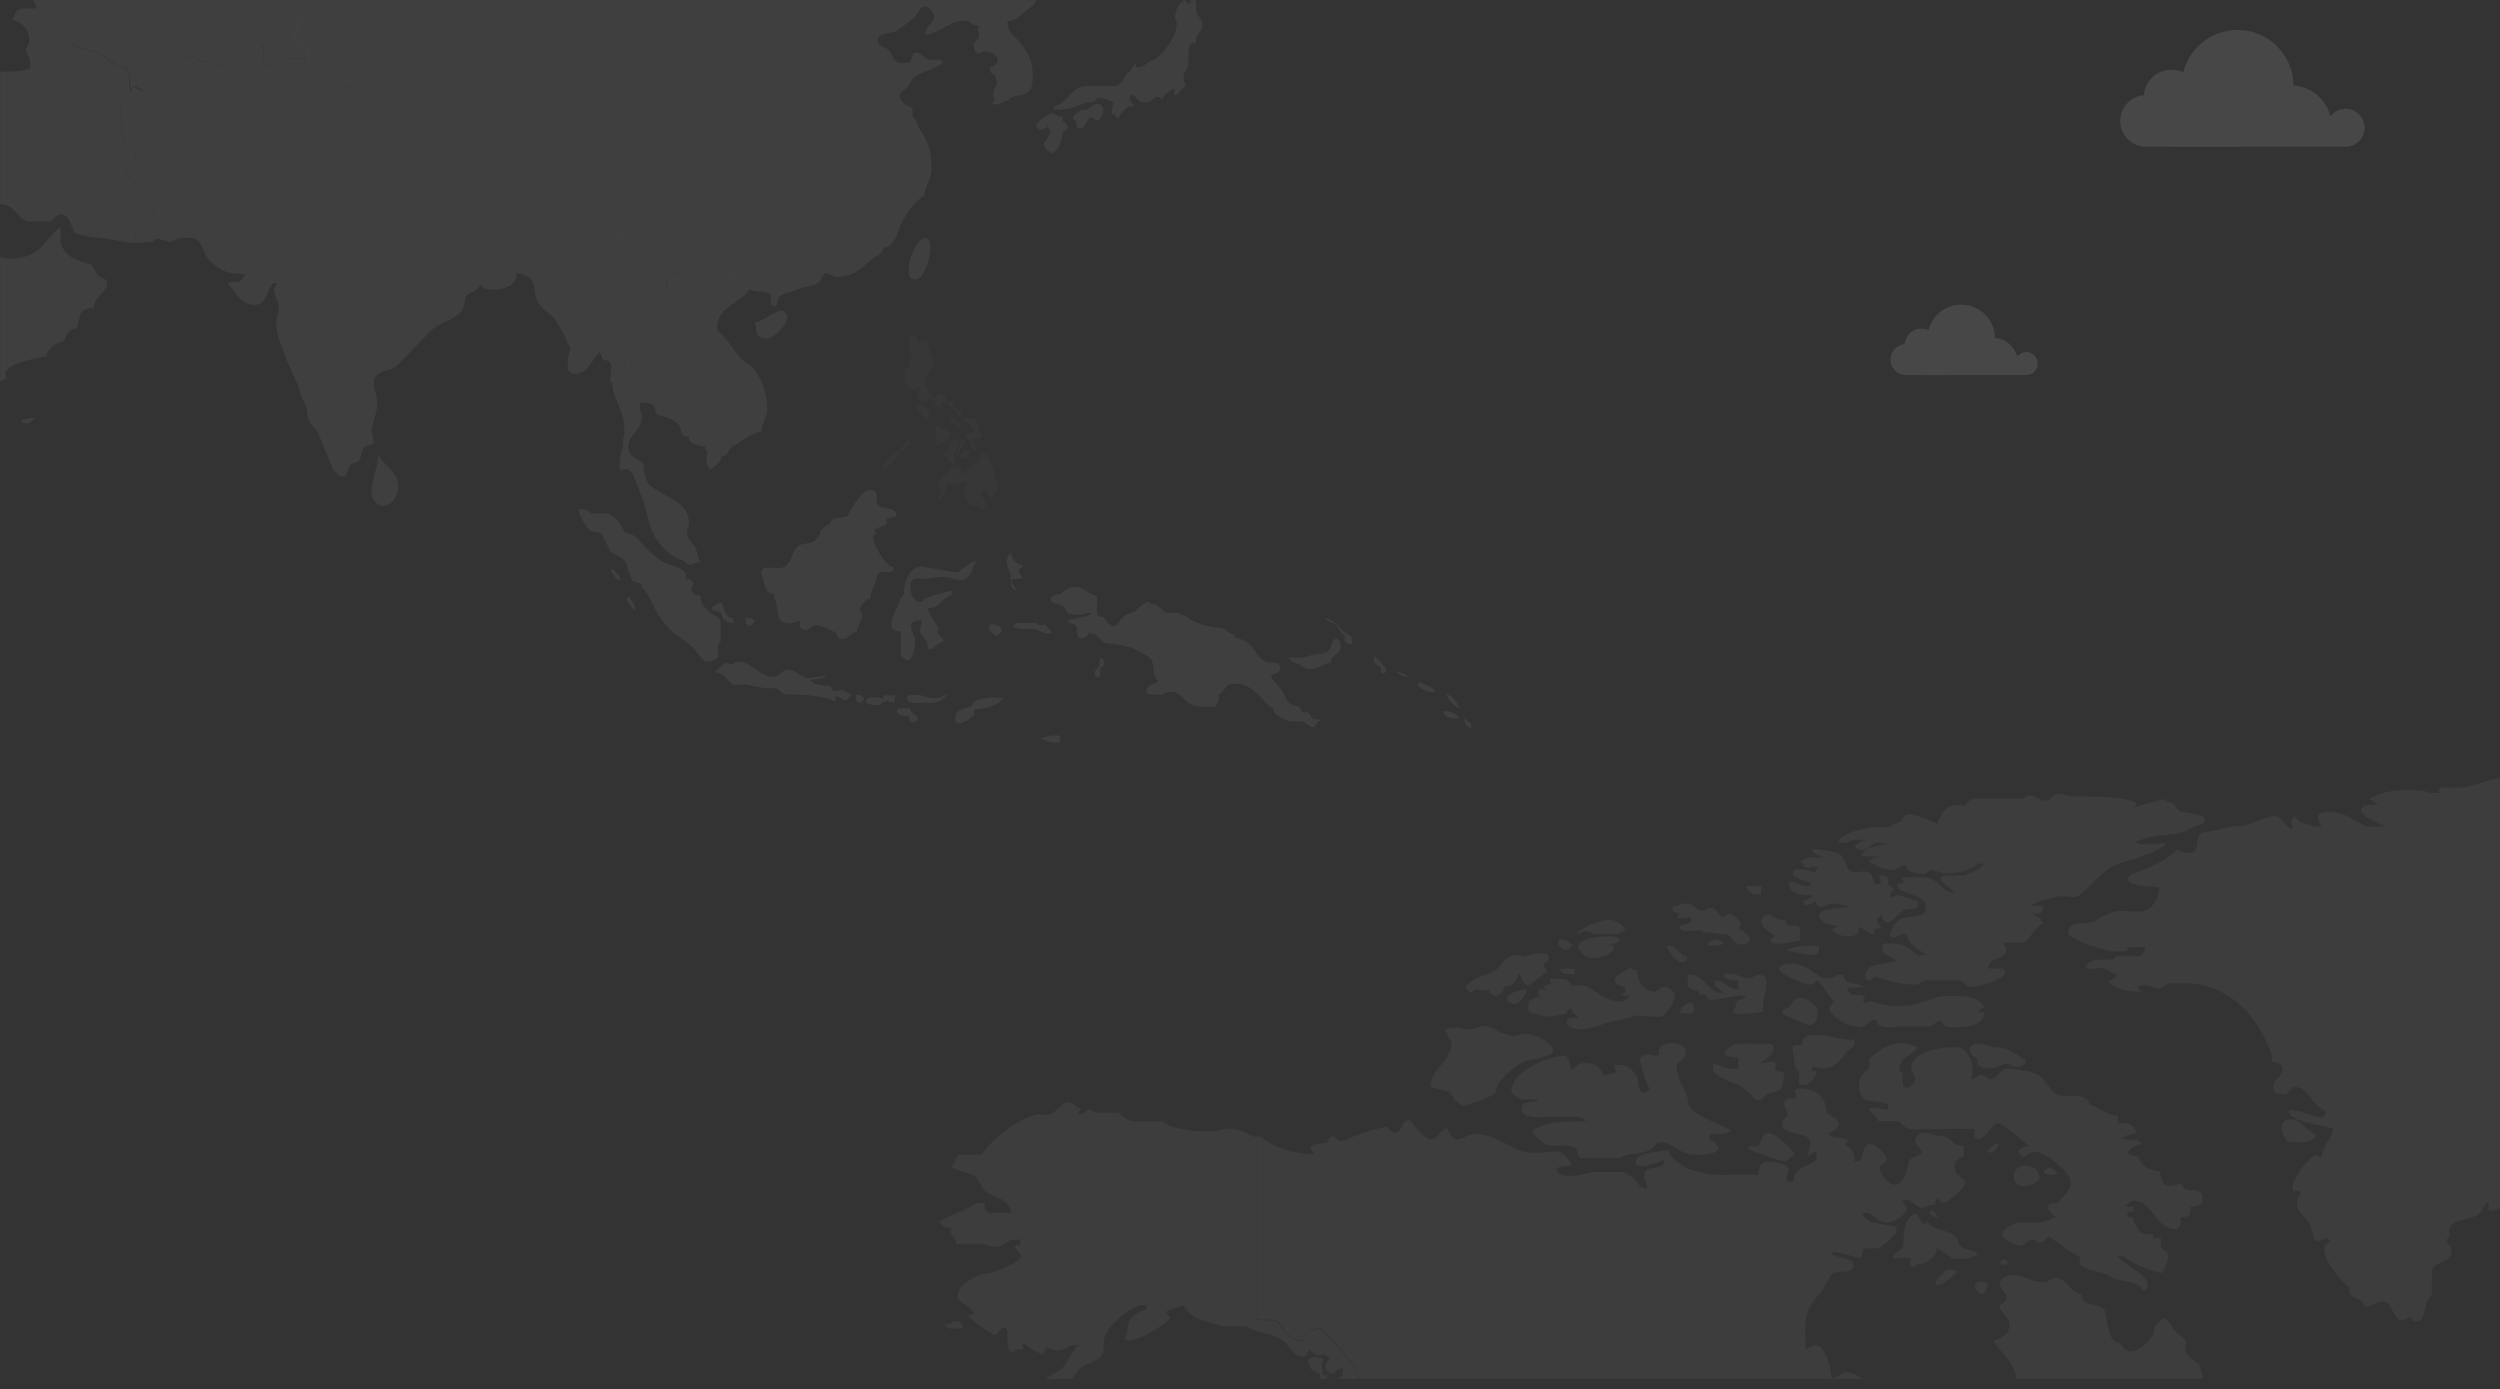 <svg width="1920" height="1067" viewBox="0 0 1920 1067" fill="none" xmlns="http://www.w3.org/2000/svg">
<rect x="0" y="0" width="1920" height="1067" fill="#333333" stroke="none"/>
<mask id="mask0_17_234" style="mask-type:alpha" maskUnits="userSpaceOnUse" x="0" y="0" width="1920" height="1059">
<rect width="1920" height="1059" fill="#009394"/>
</mask>
<g mask="url(#mask0_17_234)">
<g opacity="0.5">
<g opacity="0.3">
<path opacity="0.3" d="M1640.3 1202.9V1201.9C1640.9 1202.2 1642.5 1201.9 1643.5 1201.9C1645.4 1201.9 1653.5 1203.2 1656.4 1201.3C1659.3 1199.4 1659.3 1195.2 1664.1 1194.9C1664.1 1199.4 1663.8 1199.7 1668.9 1199.7C1661.5 1200.3 1649.9 1205.5 1649.9 1212.6C1649.9 1215.5 1654.4 1220.7 1656.3 1220.7C1658.9 1220.7 1664.8 1212.1 1671.2 1210.1C1672.8 1209.8 1694.8 1201.4 1694.8 1198.8C1694.8 1195.3 1686.4 1194.9 1684.5 1194.9C1675.2 1194.9 1660.4 1185.9 1660.4 1177.9C1660.4 1176 1663 1173.4 1663.6 1170.2C1662 1170.2 1658.5 1169.3 1655.6 1169.3C1657.5 1166.7 1669.1 1165.1 1669.1 1158.7C1669.1 1152.6 1659.1 1153.9 1652.4 1153.9C1638.3 1153.9 1631.8 1163.8 1622.2 1165.1C1626.4 1156.4 1633.1 1159.3 1640.2 1152.2C1644.7 1147.7 1641.5 1144.8 1648.2 1142.5C1660.4 1138.7 1667.5 1140.9 1679.7 1140.9C1695.8 1140.9 1704.6 1146.2 1714.1 1133.8C1718.7 1127.8 1744.6 1126.4 1744.6 1116.1C1744.6 1108.7 1742 1105.5 1739.1 1100.7C1736.5 1100.7 1740.2 1097.5 1736.5 1095.9V1092C1729.1 1096.2 1713.7 1101.6 1706 1101.6C1705 1101.6 1703.1 1101 1702.8 1100.3C1709.2 1096.8 1727.1 1094.3 1729 1088.2C1729.3 1086.6 1726.6 1086.1 1726.3 1084.5C1718.6 1085.5 1702.2 1081.9 1702.2 1071V1070C1695.1 1070 1691 1065.5 1686.8 1062.3C1688.4 1061.4 1691.6 1060.4 1691.6 1056.5C1691.6 1053.3 1688.7 1050.7 1689.3 1047.5C1686.4 1046.5 1676 1039.9 1678.7 1034C1682.1 1026.7 1668.4 1025 1667.5 1016.3C1666.5 1016.3 1663.3 1013.4 1662 1012.1C1659.8 1013.7 1654.6 1016.6 1654.6 1021.1C1654.6 1025.9 1644.3 1037.8 1636.3 1037.8C1630.5 1037.8 1629.5 1030.7 1625.7 1030.7C1620.2 1030.7 1618 1014.9 1617 1008.2C1615.7 999.2 1598.3 1005.6 1598.3 993.7C1589.3 992.4 1587.4 981.5 1578.4 981.5C1574.2 981.5 1574.2 984.7 1569.4 984.7C1560.1 984.7 1554.3 979.2 1545.3 979.2C1540.5 979.2 1535.7 981.5 1535.7 987.2C1535.7 990.4 1547 995.1 1536.7 1001.7C1532.6 1004.3 1542.6 1011.4 1543.1 1016.2C1544.2 1025.7 1535.1 1028.1 1531 1029.7C1538.4 1042.2 1549.6 1046.4 1549.6 1067.6C1549.6 1073.4 1530.3 1087.8 1523.9 1089.1C1535.1 1094.8 1530.7 1112.3 1535.2 1117.7C1533.9 1119.6 1529.7 1121.9 1529.4 1125.4C1525.5 1125.4 1522.8 1131.7 1519.8 1129.3C1511.8 1122.9 1500.5 1112.9 1500.5 1103.6C1500.5 1093.3 1502.4 1085.3 1493.4 1079.5H1472.5C1460.6 1070.8 1447.1 1065.7 1433 1060.2C1430.4 1059.3 1423 1053.8 1418.5 1053.8C1413.7 1053.8 1411.4 1058.6 1406.6 1058.6C1406.6 1050.9 1401.5 1032.9 1394.4 1032.9C1391.2 1032.9 1389.6 1035.5 1386.4 1036.1C1387.7 1032.2 1386.4 1030.9 1386.4 1021.6C1386.4 1008.7 1390.3 1001 1397.6 993.6C1400.2 991 1405.6 978.5 1408.2 977.5C1413.7 975.6 1423.3 978.8 1423.3 971.1C1423.3 966.3 1411 965.9 1406.5 963.3C1409.4 964.3 1399.7 957.7 1425.8 965.7C1432.6 967.8 1428.5 958.8 1432.3 958.8C1432.9 958.8 1435.5 958.8 1439.4 958.8C1447.1 958.8 1451.3 950.8 1456.4 946.9V942.1C1445.5 939.5 1434.6 941.1 1429.7 931.5C1429.7 931.5 1433.2 931.5 1435.5 931.5C1439.7 934.1 1443.9 938.9 1450 938.9C1455.1 938.9 1464.5 932.2 1464.5 928.3C1464.5 927 1459.7 921.2 1462.2 921.2C1469.3 921.2 1471.8 927.6 1476.3 927.6C1479.2 927.6 1481.1 925 1486.9 925C1485.3 923.1 1486.8 917.4 1490.8 923.4C1492.9 926.6 1509.4 912.5 1509.4 908.3C1509.4 905.4 1502 902.2 1502 900.2C1502 898 1497.7 892.8 1507.8 888C1509.1 885.1 1507.8 885.4 1507.8 880C1497.5 880 1500.1 872 1486.9 872C1484 871.7 1481.8 869.7 1478.9 869.7C1475 869.7 1470.9 872.3 1470.9 876.1C1470.9 880.3 1475.7 881.9 1475.7 884.8C1475.7 888 1468.3 888 1466.7 891.2C1464.1 896.7 1465 901 1460.4 906.9C1453.2 916.1 1443.6 901.2 1443.6 897.6C1443.6 893.4 1449.1 894.4 1449.1 889.6C1449.1 887.3 1439.8 878.3 1437.2 878.3C1427.9 878.3 1434.3 892.1 1424.4 892.1C1424.4 886.6 1423.8 882.8 1417 879.6C1418 878 1418.6 877 1420.2 875.7C1415.1 872.5 1408 875.7 1404.1 870.9C1406.3 869.6 1412.1 867.4 1412.1 863.2C1412.1 857.1 1402.6 857.3 1402.4 852.6C1402.1 842.6 1395 836.2 1382.5 835.9C1376.4 835.8 1379 839.8 1379.3 843C1375.5 844 1370.3 843 1370.3 847.8C1370.3 851 1372.9 852.6 1372.9 855.8C1372.9 859 1368.7 858.7 1368.7 863.2C1368.7 873.8 1390.5 867.4 1390.5 878.3C1390.5 880.3 1387.9 887.9 1387.9 887.9C1390.2 886.6 1392.1 886 1394.7 884.7C1398.9 897.9 1377.7 891.5 1377.7 907.2C1367.2 910 1375.5 899.5 1372.9 896C1371.9 894.4 1363.3 892.1 1358.4 892.1C1352.6 892.1 1350.4 895.6 1350.4 902.4C1344.9 901.7 1341.4 902.4 1323.1 902.4C1305.7 902.4 1285.5 896.3 1281.3 883.1C1275.5 884.7 1256.2 885 1256.2 892.1C1256.2 894.3 1257.7 895.6 1260.3 895.6C1265.4 895.6 1273.9 893.1 1277.8 890.5C1279.1 901.1 1262.7 892.4 1262.7 903.4C1262.7 905.6 1266.2 913 1264.6 913C1258.2 913 1256.9 905 1251.4 902.4L1246.6 900.1C1238.9 900.1 1233.7 900.1 1226 900.1C1219.6 900.1 1215.4 902.7 1208.3 903C1195.6 903.6 1195.6 898.9 1195.6 898C1195.6 895.1 1205.4 896.3 1207.4 894.4C1198.4 882 1200.1 884 1181.7 885.4C1162.1 886.9 1152.4 870.9 1132.8 870.9C1126.7 870.9 1124.1 875.1 1119 875.1C1115.5 875.1 1111.9 869 1111.3 866.4C1105.2 867.7 1105.2 874.8 1098.8 874.8C1092.7 874.8 1084 860.3 1082.1 860.3C1075.7 860.3 1077.9 869.6 1071.2 869.6C1068.6 869.6 1066.4 867.7 1065.4 865.1C1055.5 867.4 1051.9 868 1042.9 871.5C1039.4 872.2 1030.9 878.3 1028.1 875.7C1019.7 867.8 1021.2 877.8 1018.1 877.9C997.2 878.7 1011.7 886.3 1008.8 886.3C1000.8 886.3 986.3 884.7 973.1 876.7C972.6 876.4 968.6 873.5 968.6 872.5C966.4 873.8 968 873.2 964.8 872.5V1011.7C969 1015.9 978.6 1010.4 982.5 1016.5C985.4 1021 992.2 1029.4 998.6 1029.4C1003.1 1029.4 1003.1 1022.7 1007.6 1021.3C1009.5 1020.7 1011.5 1021.3 1013.7 1019.7C1023.3 1029.3 1028.2 1032.9 1036.5 1045.4C1037.2 1046.7 1039.7 1047.3 1040.7 1050.2C1042 1054.1 1043.6 1058.9 1047.1 1062.4C1049 1064.3 1052.9 1063.4 1054.8 1065.9C1057.7 1068.8 1063.2 1070.4 1063.2 1077.1C1063.2 1080.6 1058.7 1081.3 1058.7 1083.5C1058.7 1085.1 1060.6 1086.1 1060.6 1088C1060.6 1092.2 1059.3 1100.9 1063.8 1102.2C1066.4 1102.8 1068.9 1102.8 1070.9 1104.8C1073.8 1107.7 1070.3 1111.9 1074.1 1114.4C1074.1 1114.4 1082.5 1119.5 1082.8 1120.5C1085 1127.9 1085.7 1136.6 1096.6 1136.6C1098.2 1143 1109.5 1138.8 1112 1147.2C1113 1150.4 1121 1151.1 1124.2 1154.3C1124.8 1155 1126.5 1155.6 1127.8 1156.3H1127.7H1384.8V1153C1389 1156.2 1388.7 1158.8 1392.8 1161H1408.9C1415.3 1167.4 1423.7 1167.4 1435.6 1167.4C1439.8 1166.1 1440.4 1167.4 1444 1165.8C1447.2 1164.2 1445.9 1159 1449.1 1159C1453 1159 1455.5 1164.8 1456.8 1166.1C1457.4 1164.8 1457.1 1162.2 1457.1 1161.6C1458.1 1161.6 1458.7 1161.6 1459.7 1161.6C1461.6 1161.6 1475.1 1172.5 1475.8 1173.8C1477.7 1177.7 1475.8 1180.9 1478.4 1183.4C1485.8 1190.8 1495.8 1189.2 1503.8 1194.3H1512.2C1516.1 1196.9 1520.9 1200.1 1520.9 1204.9C1520.9 1207.2 1519.6 1208.8 1517.7 1208.8C1513.8 1208.8 1510 1204.6 1508.7 1203.3C1507.4 1208.4 1504.5 1223.9 1500 1223.9C1496.1 1227.8 1492.9 1230 1492.9 1234.8C1493.9 1236.4 1495.8 1238.7 1497.7 1238.7C1500.6 1238.7 1500.9 1236.8 1502.2 1235.5C1505.1 1232.6 1509.9 1233 1514.4 1233C1518.6 1233 1520.5 1235.3 1522.1 1234.3C1524.1 1233.3 1525.9 1232.4 1527.3 1231.7C1526.7 1229.8 1526 1228 1525.4 1226.5C1525.1 1225.2 1523.5 1224.6 1523.5 1223.3C1523.5 1221.7 1526.7 1221.1 1527.7 1220.7C1534.8 1218.4 1549.9 1214.6 1557.9 1214.6C1558.6 1214.3 1570.3 1202.6 1572.3 1201C1573.9 1199.7 1581.5 1200.1 1589.1 1200.1C1592 1200.1 1594.2 1200.1 1597.1 1200.1C1600.1 1200.1 1603.1 1199.2 1605.2 1199C1608.4 1198.6 1607.5 1197.2 1608.6 1196C1614.4 1190.1 1614.3 1179.2 1622.4 1173.8C1626.3 1178.6 1632.3 1171.6 1634.9 1176.1C1639.6 1184.3 1636.6 1195.9 1640.6 1203.8L1640.3 1202.9Z" fill="white"/>
<path opacity="0.3" d="M964.7 873.1V1012.3C968.9 1016.5 978.5 1011 982.4 1017.1C985.3 1021.6 992.1 1030 998.5 1030C1003 1030 1003 1023.3 1007.5 1021.9C1009.4 1021.3 1011.4 1021.9 1013.6 1020.3C1023.2 1029.9 1028.1 1033.5 1036.4 1046C1037.1 1047.3 1039.6 1047.9 1040.6 1050.8C1041.9 1054.7 1043.5 1059.5 1047 1063C1048.9 1064.9 1052.8 1064 1054.7 1066.5C1057.6 1069.4 1063.1 1071 1063.1 1077.7C1063.1 1081.2 1058.6 1081.9 1058.6 1084.1C1057 1084.1 1057 1084.4 1055.4 1084.4C1049.9 1084.4 1041.9 1078.3 1041.9 1074.8C1041.9 1071.9 1041.9 1072.9 1041.9 1070C1041.9 1065.2 1038 1065.2 1032.3 1065.2C1027.8 1065.2 1026.5 1062.3 1026.5 1060.4C1026.5 1057.8 1031.3 1057.5 1031.3 1055C1031.3 1052.7 1031.3 1051.5 1031.3 1050.8C1025.2 1051.1 1026.8 1055 1022.6 1055C1021.3 1055 1017.8 1052.1 1017.8 1050.2C1017.8 1046.3 1020.1 1045.1 1021 1043.4C1019.4 1041.8 1016.5 1038.9 1015.2 1041.1C1010.4 1041.1 1008.1 1038.9 1005.6 1036.3C1004.6 1038.9 1003.4 1042.1 1000.8 1042.1C994 1042.1 989.5 1032.8 985.7 1029.9C977.3 1023.8 966.4 1024.1 956.8 1018.6H939.1C928.5 1015.1 914.3 1013.8 908.9 1002.5C905 1004.1 898.6 1005.7 895.7 1007.3C896.7 1009.5 897.3 1010.5 898.9 1011.8C894.7 1018.2 874.2 1029.8 866.8 1029.8C865.5 1029.8 863.6 1028.8 863.6 1027.5C863.6 1025.6 865.5 1025.2 866.2 1024.9C864.6 1022.7 865.9 1022.7 865.9 1021.1C865.9 1014 870.7 1008.5 880.1 1005.7C880.1 1004.7 880.4 1003.5 880.4 1002.5C877.5 1002.5 878.1 1002.5 876.5 1002.5C868.8 1002.5 847.6 1020.2 847.6 1030.8C847.6 1032.4 847.6 1034 847.6 1035.6C847.6 1043 840.5 1045.6 833.1 1048.5C828.9 1050.1 827.6 1053.3 825.1 1056.5C820.3 1062.6 809.3 1065.8 804.2 1071C799.4 1075.8 787.8 1079.4 778.5 1080.6C766.9 1082.5 760.5 1096 747 1092.2C750.9 1086.1 757 1088.7 762.4 1085.4C766.3 1083.2 769.2 1076.7 772.7 1074.8C778.2 1071.6 784.3 1074.8 788.1 1070C793.6 1062.9 806.1 1057.5 813.8 1052.3C821.2 1047.5 821.2 1037.8 828.9 1033H824.1C819.3 1034.9 817 1037.2 812.2 1037.2C808.3 1037.2 806.7 1035.6 803.5 1034.6C802.5 1037.2 801.6 1038.1 801.3 1040.4C793.6 1037.5 791.3 1035.6 785.9 1031.4C785.3 1033.3 785.6 1034.9 785.6 1036.2C782.7 1036.2 783.3 1036.2 781.7 1036.2C779.8 1036.2 778.2 1038.8 776.9 1038.8C775 1038.8 773.7 1033.3 773.7 1030.8C773.7 1026.9 773.7 1026.9 773.7 1024.4C773.7 1023.4 774 1019.6 771.1 1019.6C768.5 1019.6 766 1025.1 764.7 1025.1C760.5 1025.1 745.4 1013.2 743.2 1010.3C744.8 1010.3 746.4 1009.3 748 1009.3C745.4 1002.2 735.2 1000.6 735.2 995.5C735.2 985.9 752.5 977.8 759.3 977.8C762.2 977.8 784.1 969.1 784.1 964.9C784.1 962.6 779 958.1 778.6 957.2C781.8 955.3 781.2 955.6 783.4 956.9V952.1C780.5 951.8 780.5 952.1 778.6 952.1C773.5 952.1 771.5 957.6 764.8 957.6C758.4 957.6 756.1 954.4 751.3 955.3C744.6 955.3 736.8 955.3 734.3 955.3C734 950.5 730.1 949.2 730.1 946.3C730.1 945.3 730.7 944.1 731.1 943.1C725.9 943.1 723.1 941.2 721.4 938C729.4 933.2 742.6 929 750.3 923.9H756.1C756.1 934.2 761.2 931.3 768 931.3C772.5 931.3 773.1 932.3 777 931.3C773.8 921 767 920.4 757.7 915.8C755.1 914.5 751.3 904.9 748.1 903C744.3 900.7 731.1 898.2 731.1 895.9C731.1 895.9 735.6 887.9 735.9 886.9H753.6C763.2 874 777.7 861.8 794.7 856.3C799.2 855 802.1 857.3 806.6 855.7C811.7 853.8 815 846.7 820.4 846.7C824.6 846.7 826.2 850.2 830.4 851.5C828.8 853.4 828.5 854.1 827.5 855.7C830.7 856.3 833.9 854.1 835.5 851.5C839 852.8 840 853.7 842.9 854.7H859C862.9 857.3 864.1 858.9 868.6 861.1H893C899.4 867.5 919.3 869.1 929.3 869.1C935.1 869.1 938.6 866.9 944.4 866.9C953.7 866.9 956.6 870.8 964.7 873.3V872.3V873.1Z" fill="white"/>
<path opacity="0.3" d="M1016.1 1055.7C1016.1 1056.7 1018.7 1056 1019.3 1055.7C1018.7 1060.2 1021.9 1064.7 1018.7 1067.9C1014.8 1064 1013.5 1060.2 1013.5 1055C1008.7 1054.4 1004.8 1050.2 1004.8 1045.4C1004.8 1042.8 1007.4 1042.2 1008.6 1042.2C1014.4 1042.2 1011.5 1044.8 1016 1042.2C1016.1 1050.5 1014.5 1050.5 1016.1 1055.7Z" fill="white"/>
<path opacity="0.3" d="M1316.6 870.8C1314 870.8 1312.4 871.8 1312.4 874C1312.4 876.6 1315.9 876.6 1317.2 876.6C1317.5 879.1 1319.1 880.1 1320.4 881.1C1317.5 887.2 1310.1 886.9 1302.1 886.9C1289.6 886.9 1285.1 877.3 1275.7 877.3C1269.9 877.3 1272.2 880.8 1267.3 883.1C1259 887.3 1250.9 884.7 1244.2 889.5C1229.8 889.5 1224 889.5 1215.3 889.5C1209.8 889.5 1213.4 884.3 1209.5 881.5C1206 878.9 1196.3 879.9 1191.8 879.9C1184.7 879.9 1178.9 872.5 1176.7 868.7C1184.4 862.9 1194.4 861.3 1207.9 861.3C1212.7 861.3 1214.6 861 1218.5 860.7C1216.2 859.4 1213.7 857.5 1210.5 857.5C1204.4 857.5 1196.7 857.5 1193.5 857.5C1186.4 857.5 1168.7 860.7 1168.7 851.7C1168.7 844.6 1178 847.2 1181.6 844.9C1176.5 843.6 1174.5 844.6 1170.4 844.6C1166.9 844.6 1160.7 839.8 1160.7 838.2C1160.7 822.4 1189.9 810.9 1201.5 810.9C1206 810.9 1205.7 820.2 1207 822.1C1209.6 820.5 1211.8 816.3 1217 816.3C1226 816.3 1229.2 820.2 1231.5 825.9C1235 825.2 1237.6 824.6 1241.1 823.7C1240.8 820.8 1240.1 819.8 1239.5 817.9H1246.6C1251.1 819.2 1255.6 823.4 1257.2 826.9C1259.1 830.8 1256.9 838.8 1262.7 838.8C1265.3 838.8 1265.3 837.5 1266.9 836.2C1264.3 832 1259.5 816.9 1259.5 814C1259.5 811.4 1262.7 809.8 1265.3 809.8C1271.1 809.8 1269.2 812.4 1274.3 809.8C1274 808.8 1274 807.6 1274 806.6C1274 803.4 1278.5 801.1 1283.6 801.1C1289.4 801.1 1294.8 803.3 1294.8 808.2C1294.8 813 1287.7 815.9 1287.7 818.8C1287.7 830.4 1296.4 837.8 1296.4 846.1C1296.4 856.4 1323.4 863.5 1329.5 868.3C1323.7 872.1 1322.4 870.8 1316.6 870.8Z" fill="white"/>
<path opacity="0.3" d="M1118.9 846.1C1117.3 846.1 1115 841.3 1114.1 839.7C1111.5 836.2 1098.7 837.1 1098.7 833.3C1098.7 822.4 1114.8 813.4 1114.8 801.8C1114.8 799.2 1110.3 794.1 1110 790.6C1118 787.4 1121.6 790.6 1129.3 790.6C1133.2 790.6 1136.4 786.7 1142.2 788.4C1149.3 790.3 1152.5 794.2 1159.5 794.8C1162.4 797.7 1166.3 793.8 1170.4 793.8C1177.1 793.8 1192.9 800.2 1192.9 807.6C1192.9 811.1 1175.9 813.7 1172.7 814.7C1162.7 817.9 1148.6 831.4 1148.6 838.8C1148.6 841.4 1126.4 849.4 1123.8 849.4C1121.5 849.3 1120.6 846.1 1118.9 846.1Z" fill="white"/>
<path opacity="0.3" d="M1212.1 790.5C1208.2 790.5 1203.1 787.6 1203.1 785.7C1203.1 780.9 1207.9 781.8 1212.1 781.8C1210.2 779.2 1207.3 777.6 1206.6 774.4C1204.7 774.7 1203.1 776.7 1203.1 778.6C1197.6 779.2 1193.5 780.8 1189.6 780.8C1185.4 780.8 1180.6 778.6 1178.4 778.6C1175.8 778.6 1173.6 776.3 1173.6 773.8C1173.6 770.6 1174.9 771.2 1173.6 769C1176.8 768.3 1178.4 765.8 1181.6 765.8C1188 765.8 1191.2 768.7 1196.1 769C1190.6 768.3 1185.8 766.4 1181.6 764.8V760C1184.2 759.7 1187.1 760 1187.1 760C1188.4 760 1198.3 761.9 1201.6 762.2C1195.5 760.9 1190 761.6 1185.5 758.7C1186.8 756.8 1189.4 755.2 1191.9 755.2C1196.1 755.2 1197 756.5 1199.9 756.2C1196 756.5 1190.3 755.9 1190.3 752C1196.1 751.1 1198 752 1200.9 752C1202.2 752 1206.1 753 1206.4 756.8C1210.3 756.8 1213.1 756.8 1213.8 756.8C1223.5 756.8 1230.2 769 1244.3 769C1248.5 769 1250.1 767.7 1251.4 764.8C1247.9 764.8 1246.3 764.5 1245 763.8C1245.3 763.2 1247.2 762.5 1248.2 762.5V758.3C1246 758 1240.2 756.4 1240.2 753.5C1240.2 748.3 1248.5 745.8 1251.8 743.2C1253.7 744.5 1255.7 745.5 1257.9 745.5C1257.6 748.1 1257.9 749 1257.9 749.7C1257.9 754.5 1264 761.6 1270.1 761.6C1273 761.6 1274.6 757.8 1278.8 757.8C1282.7 757.8 1286.2 762 1286.2 765.8C1286.2 770.3 1278.5 779.9 1275.6 780.9C1273.7 781.5 1254.7 779.3 1254.7 780.3C1254.7 780.9 1234.1 785.5 1233.2 785.8C1226.6 788.2 1220.2 790.5 1212.1 790.5Z" fill="white"/>
<path opacity="0.3" d="M1163 771.2C1160.4 771.2 1157.5 769.6 1157.5 767.3C1157.5 762.2 1169.4 759.6 1172.6 759.9C1172 764.4 1167.1 771.2 1163 771.2Z" fill="white"/>
<path opacity="0.3" d="M1202.5 748.1C1200.9 748.1 1198.3 746.8 1198.3 743.9H1209.5V748.1C1208.3 748.1 1202.5 748.1 1202.5 748.1Z" fill="white"/>
<path opacity="0.3" d="M1189.6 734.9C1189.6 737.2 1187.7 739.4 1185.4 740C1185.7 743.2 1188 743.9 1188 746.4L1174.2 756.7C1168.7 756.7 1169.1 749.3 1166.2 747.7C1165.5 753.2 1160.7 758.3 1155.3 757.7C1154.6 761.2 1152.1 764.8 1148.5 764.8C1145.9 764.8 1143.7 761.3 1143 760C1139.1 761.9 1137.2 760 1134 760C1132.1 760 1131.1 762.2 1128.5 762.6C1127.9 760.4 1125.3 758.7 1125.3 757.8C1125.3 757.1 1131.1 752.7 1132.4 752C1137.5 749.4 1142.4 748.8 1147.8 745.6C1153.9 742 1155.5 733.7 1164.5 733.7C1167.1 733.7 1167.4 734 1170.3 734.4C1170.4 734.2 1189.6 729.1 1189.6 734.9Z" fill="white"/>
<path opacity="0.3" d="M1225.6 717.5C1221.8 717.5 1220.8 714.9 1217.6 714.9C1215 714.9 1213.7 717.1 1211.2 717.5C1211.2 713.3 1230.5 706.3 1234.7 706.3C1241.4 706.3 1246.9 710.2 1248.2 714.3C1245.6 715.6 1243.4 717.5 1239.5 717.5C1230.8 717.5 1232.7 717.5 1225.6 717.5Z" fill="white"/>
<path opacity="0.3" d="M1239.5 726.2C1240.1 733 1229.5 735.8 1222.4 735.8C1217.6 735.8 1212.1 730 1212.1 727.1C1212.1 719.7 1231.7 719.1 1238.5 719.1C1242 719.1 1243.3 721 1244.3 722.3C1240.8 725.2 1235.3 726.1 1230.5 726.1H1239.5V726.2Z" fill="white"/>
<path opacity="0.3" d="M1207.6 725.6C1206.3 727.5 1205.3 729.4 1203.1 729.4C1200.2 729.4 1196.7 726.2 1196.7 724.6C1196.7 716.5 1205.7 724.6 1207.6 725.6Z" fill="white"/>
<path opacity="0.3" d="M1363.9 817.2C1363.9 821.7 1362.9 818.8 1362.9 822C1364.2 822.3 1368.4 823 1370.3 823.6C1368.8 841.1 1367.7 836.4 1357.4 840.3C1354.5 841.3 1353.9 845.1 1351 845.1C1346.5 845.1 1345.9 841.6 1343.9 839.6C1334.9 830.6 1324.9 831.9 1315.6 822.6V817.1C1319.8 817.1 1324.6 821 1330.1 821C1333.3 821 1332.3 821 1334.9 821V812.3C1330.7 811.7 1324.6 812.3 1324.6 808.1C1324.6 807.1 1326.5 806.5 1326.9 805.5C1332.1 800.4 1339.1 801.6 1346.2 801.6C1352 801.6 1359.1 801.6 1359.1 801.6C1360.1 801.6 1362.3 803.2 1362.3 804.8C1362.3 811.2 1354.3 813.8 1352 816.7C1354.5 816.5 1363.9 813.6 1363.9 817.2Z" fill="white"/>
<path opacity="0.3" d="M1298.9 755.1C1297.6 753.5 1295.7 751.9 1295.7 748.7C1297 748.7 1298.3 748.7 1299.5 748.7C1308.8 748.7 1313.6 765.1 1323.6 762.2C1321 760.6 1318.5 758.3 1317.2 756.7V752.8C1324.3 752.8 1326.8 759.9 1334.9 759.9V752.8C1329.4 752.8 1324.9 752.8 1323.6 748.3C1325.8 747.3 1327.1 748 1329.4 748C1334.5 748 1337.8 751.2 1343.9 751.2C1346.5 751.2 1347.8 748.6 1350.3 748.6C1356.1 748.6 1356.7 751.8 1356.7 756.7C1356.7 764.1 1352.8 767.9 1354.1 776.9C1349.3 778.5 1342.2 778.5 1341.2 778.5C1339.3 778.5 1330.9 779.8 1330.9 776.9C1330.9 775.6 1331.9 774.3 1333.1 773.7C1332.8 772.7 1332.8 771.4 1333.1 770.5C1333.1 767.6 1339.2 767.6 1341.1 765.7C1340.1 765 1338.5 764.7 1337.3 764.7C1331.5 764.7 1320.3 767.9 1313.8 767.9C1311.5 767.9 1309.9 766 1309.9 764H1305.1L1304.1 760.8C1300.9 761.8 1298.6 759.5 1296.1 757.6V751.8L1298.9 755.1Z" fill="white"/>
<path opacity="0.3" d="M1370.3 891.7C1366.1 891.7 1342.3 883 1342.3 882.1C1342.3 879.5 1348.1 880.8 1349.4 880.5C1353.2 879.2 1352 870.2 1358.4 870.2C1363.2 870.2 1376.4 882.1 1378.3 886.6C1375.1 888.5 1373.8 891.7 1370.3 891.7Z" fill="white"/>
<path opacity="0.3" d="M1424.3 802.7C1424.3 803.4 1418.5 807.6 1418.5 807.6C1414.3 813.4 1409.8 820.4 1400.2 820.4C1393.1 820.4 1393.1 816.2 1391.2 822.6H1395.4C1394.4 828.4 1391.9 829.3 1388 833.2H1381.6C1381.6 829 1381.6 825.2 1381.9 823.6C1376.8 818.4 1379 814.6 1376.8 808.2V802.7C1379.4 802.7 1382.9 802.7 1384.2 802.7C1383.6 802.4 1384.2 800.5 1384.2 799.5C1384.2 799.2 1386.1 794.7 1392.9 794.7C1403.8 794.7 1412.8 798.6 1424.4 798.6C1424 800.1 1424.3 801.1 1424.3 802.7Z" fill="white"/>
<path opacity="0.3" d="M1296 735.2C1295.7 737.5 1293.8 739 1291.5 739C1288 739 1280.2 730.3 1280.2 726.1C1288.7 726.2 1289.3 732.9 1296 735.2Z" fill="white"/>
<path opacity="0.3" d="M1298.9 769.6C1299.5 771.2 1301.2 772.2 1301.2 774.4C1301.2 778.3 1298.3 778.6 1296.4 778.6C1293.2 778.6 1292.5 777.9 1290 778.3C1291.2 772.8 1294.4 771.2 1298.9 769.6Z" fill="white"/>
<path opacity="0.3" d="M1323.7 717.5C1317.9 717.5 1314.4 715.6 1308.6 716.2C1307 713.3 1302.8 714.9 1298 714.9C1293.5 714.9 1292.2 715.2 1289.3 712.3C1292.2 709.4 1295.1 709.7 1298.9 708.4C1298.3 707.4 1298.3 705.5 1298.9 704.5C1291.8 704.5 1290.2 706.4 1287.7 704.5C1288.7 703.9 1289.6 702.6 1289.9 701.3C1285.4 701.3 1284.4 700.3 1284.4 696.5C1288.3 695.9 1290.8 693.9 1294.7 693.9C1301.5 693.9 1303.1 699.7 1306.9 699.7C1309.5 699.7 1310.8 697.1 1313.3 697.1C1319.7 697.1 1319.4 704.5 1323 704.5C1324.9 704.5 1325.9 701.9 1327.8 701.9C1332.3 701.9 1335.8 707.7 1337.5 709.3C1336.9 710.3 1335.6 711.6 1334.9 712.5C1337.5 715.1 1343.9 717.6 1343.9 721.2C1343.9 724.4 1340.7 725.4 1338.1 725.4C1330.4 725.6 1331.1 717.5 1323.7 717.5Z" fill="white"/>
<path opacity="0.3" d="M1313.7 726.2C1307.9 726.2 1315.3 721.4 1316.6 721.4C1320.1 721.4 1321.1 723 1324 724C1322.4 726.2 1318.5 726.2 1313.7 726.2Z" fill="white"/>
<path opacity="0.3" d="M1523 772.8C1521.7 773.8 1520.4 775 1519.8 777.3C1522.1 777.9 1524 777.6 1524 777.6C1523 788.9 1508.6 788.9 1497.3 788.9C1493.1 788.9 1491.5 786.3 1490.9 784.1C1486.4 784.7 1485.8 786.3 1482.9 788.3H1457.2C1450.4 789.9 1440.5 788.9 1441.1 783.5H1437.2C1435.9 785.1 1431.1 789 1428.2 789C1421.1 789 1405.1 781 1405.1 774.5C1405.1 772.3 1407.7 770 1408.9 769.4C1403.1 763.6 1401.5 758.5 1396 753C1394.1 754.9 1392.1 756.2 1389.6 756.2C1386.1 756.2 1366.5 747.8 1366.5 744.9C1366.5 740.1 1372.3 740.1 1376.1 740.1C1390.6 740.1 1393.1 751.3 1404.1 751.3C1407.3 751.3 1409.2 750.7 1410.5 748.7C1412.7 748.7 1416.3 748.7 1416.3 748.7C1413.7 756.1 1428.5 754.2 1431.4 758.4H1418.5C1420.4 767.1 1428.5 762.3 1433 765.8C1432.4 766.4 1430.8 766.4 1430.8 767.4C1430.8 771.9 1434.7 770 1435.9 769C1443.6 770.9 1450 772.8 1458.1 772.8C1475.8 772.8 1481.6 764.8 1498.3 764.8C1511.1 764.8 1519.5 765.4 1524 773.8C1523.4 774.1 1521.8 774.4 1520.8 774.4L1523 772.8Z" fill="white"/>
<path opacity="0.3" d="M1372.9 773.8C1376.4 773.8 1375.1 766.4 1382.5 766.4C1388.3 766.4 1396 772.8 1396 777C1396 782.5 1394.1 787.3 1389.6 787.3C1387.4 787.3 1368.7 778.6 1368.7 778.6C1368.7 775.4 1372.2 773.8 1372.9 773.8Z" fill="white"/>
<path opacity="0.3" d="M1392.8 726.2C1396.3 726.2 1393.8 726.9 1397 726.2C1397 728.5 1397 729.7 1397 730.4C1397 732 1395.1 733.6 1392.2 733.6C1390.6 733.6 1372 730.1 1372 730.1C1375.1 726.8 1386.7 726.2 1392.8 726.2Z" fill="white"/>
<path opacity="0.3" d="M1360 722.3C1360 720.7 1362.3 719.4 1363.2 719.1C1359.3 715.2 1352.6 713.3 1352.6 706.9C1352.6 703.7 1356.8 702.4 1360 702.1C1361 704.7 1367.7 706.9 1371.3 706.9C1371.3 714.6 1382.5 707.5 1382.5 714.3C1382.5 716.6 1381.5 718.8 1382.5 722.3C1371.3 724.9 1360 726.2 1360 722.3Z" fill="white"/>
<path opacity="0.3" d="M1352.6 680.6V687H1347.1C1345.2 685.1 1341.3 684.4 1341.3 680.6C1345.5 680.2 1350.4 680.6 1352.6 680.6Z" fill="white"/>
<path opacity="0.3" d="M1440.3 678.9H1444.2V674.7L1442.6 672.4C1443.6 672.4 1444.8 672.4 1445.8 672.4C1450.3 672.4 1450 674 1450 677.9C1450 680.2 1453.9 680.5 1453.9 682.7C1453.9 684.9 1451.6 685.6 1451.6 687.5C1451.6 690.4 1456.4 687.5 1457.1 687.5C1460.3 687.5 1468.7 691.4 1472.9 691.7C1472.9 694 1473.6 695.2 1472.6 696.5C1471.3 698.4 1467.8 697.8 1465.2 698.1C1458.8 698.7 1454.3 708.4 1450.1 708.4C1445.9 708.4 1445.9 705.5 1445 702C1443.4 703.6 1442.8 705.2 1441.1 706.8C1443 710 1444.3 710.7 1445.3 713.2H1439.5V717.4C1436.6 717.7 1430.8 713.5 1427.9 711.6C1427.9 717.4 1425 719 1420.2 719C1415.1 719 1408 717.7 1407.3 713.2C1409.5 712.9 1410.5 711.9 1411.5 711C1406 711 1397 707.8 1397 703C1397 696.9 1416.9 697.5 1421.4 696.6C1416.6 695.3 1413 694 1408.2 694C1403.4 694 1402.4 696.6 1398.6 696.6C1395.4 696.6 1395.1 694.3 1394.1 692.4C1390.9 693.7 1389.9 695 1387.4 695C1385.1 695 1384.8 693.7 1384.8 691.8C1388 690.5 1390.3 690.2 1392.2 687.6C1381.3 687.6 1374.5 686.6 1373.6 677.3H1378.4C1380 678.6 1385.2 680.5 1388 680.5C1389.3 680.5 1390.9 677.9 1390.9 677.9C1386.7 676.6 1376.8 674.4 1376.8 670.8C1376.8 667.3 1381.3 667.6 1384.2 667.6C1388.7 667.6 1390.3 669.8 1392.9 669.8C1394.8 669.8 1395.5 667.6 1396.4 666.6C1393.2 664.7 1389.3 666.6 1387.4 666.6C1386.1 666.6 1383.2 661.8 1383.2 661.5C1387.1 659.3 1389.6 657.3 1395.4 658.6H1400.9C1397 656.7 1391.6 656.3 1391.3 651.9C1399.3 652.5 1405.8 653.2 1411.6 655.4C1418 658 1416.7 667.3 1421.9 669.2C1426.7 671.1 1429.9 667.9 1434.8 669.8C1439.4 671.9 1437.5 676 1440.3 678.9Z" fill="white"/>
<path opacity="0.3" d="M1458.7 960.2C1460.3 958.9 1461.9 957.9 1461.9 956C1461.9 953.1 1461.9 954.1 1461.9 951.2C1461.9 945.7 1463.5 932.9 1472.5 931.9C1474.1 936.7 1475.7 937.7 1477.3 940.9C1478.3 939.6 1479.2 938.9 1480.2 938.3C1487 946.7 1497.2 943.4 1503 951.2C1504.6 953.5 1503.6 955.7 1505.3 957C1510.4 960.9 1516.2 959.2 1519.1 963.1C1515.6 965.3 1512.7 966.6 1508.5 966.6C1504.6 966.6 1503 966.6 1499.8 966.6C1499.8 966.6 1489.5 959.2 1487.6 958.5C1487.6 965.6 1477 972.3 1472.5 970.4C1471.5 972 1471.5 973 1469.9 973C1466 973 1467 969.8 1467.7 966.6C1462.6 965.3 1456.4 966.3 1453.9 966.6C1454.2 961.2 1458 961.8 1458.7 960.2Z" fill="white"/>
<path opacity="0.3" d="M1566.3 904C1566.3 908.2 1558.3 911.1 1554.4 911.1C1549.6 911.1 1546.4 907.9 1546.4 904C1546.4 891.1 1566.3 893.4 1566.3 904Z" fill="white"/>
<path opacity="0.3" d="M1494 975.3C1500.4 975 1499.1 975 1503 976.6C1500.1 980.5 1492.1 986.9 1486.9 987.5V983.3C1489.5 980.1 1493.7 977.2 1494 975.3Z" fill="white"/>
<path opacity="0.3" d="M1528.7 820.4C1522.3 820.4 1516.8 818.8 1519.1 813.3C1516.2 811.7 1512.7 810.1 1512.7 806.5C1512.7 803.3 1515.6 801.7 1518.2 801.7C1525.3 801.7 1527.5 804.3 1534.3 804.3C1543 804.3 1550.4 811.4 1556.1 814.3C1555.1 817.2 1553.2 819.4 1550.3 819.4C1546.1 819.4 1544.2 817.2 1540.7 817.2C1537.1 817.2 1534.2 820.4 1528.7 820.4Z" fill="white"/>
<path opacity="0.3" d="M1527.1 986.9C1525.2 989.5 1524.5 994 1521.3 994C1520.7 994 1516.5 989.2 1516.5 989.2C1516.5 983.3 1523.9 983 1527.1 986.9Z" fill="white"/>
<path opacity="0.3" d="M1573.8 902.3C1571.5 902.3 1569.6 901.7 1569.6 899.7C1569.6 898.7 1573.1 896.5 1573.8 896.5C1576.7 896.5 1579.3 900.4 1580.2 901.6C1576 902.7 1577 902.3 1573.8 902.3Z" fill="white"/>
<path opacity="0.3" d="M1527.8 885.3C1523.9 885.3 1531.3 877.9 1535.2 877.9C1534.2 881.8 1531.6 885.3 1527.8 885.3Z" fill="white"/>
<path opacity="0.3" d="M1675 935.1C1675 938.6 1674.4 944.1 1670.8 944.1C1654.7 944.1 1654.1 922.2 1638.7 922.2C1636.8 922.2 1632.6 925.7 1632.3 925.7C1635.2 927.3 1635.8 927 1638.7 926.3V930.2C1636.8 930.9 1635.2 931.2 1633.9 930.2V935H1638.1C1638.7 939.2 1642.6 946.2 1645.2 947.2C1651.3 949.4 1653.5 945.6 1654.2 951C1657.4 951 1657.4 951 1659.7 951C1659.4 956.2 1659.4 956.2 1659.7 957.4C1659.7 959.7 1665.5 961.2 1665.5 964.8C1665.5 968 1662 974.1 1660.7 977.7C1654.9 977 1634.3 969.3 1630.8 964.8H1626C1631.5 971.6 1649.5 978.3 1649.5 987.3C1649.5 989.6 1647.6 991.2 1646.3 991.2C1644.7 991.2 1644 987.7 1643.1 987.3C1633.8 982.8 1627.7 984.7 1619.6 979.9C1611.9 975.4 1592.6 975.7 1598.1 965.5C1587.5 961 1582.3 954.9 1573 949.4C1571.4 951.6 1569.5 954.2 1566.6 954.2C1563.4 954.2 1564 951.9 1561.1 951.9C1557.2 951.9 1555.3 956.7 1551.5 956.7C1548 956.7 1537.7 952.2 1537.7 947.7C1537.7 944.5 1546.1 939 1550.5 939C1556.3 939 1561.4 939 1564.3 939C1567.2 939 1574.9 937.1 1578.8 934.5C1577.2 933.5 1573 930.3 1573 927.8C1573 922.3 1578.8 925.2 1581 923C1583.9 920.1 1590.6 913 1590.6 908.6C1590.6 900.3 1570 884.5 1563.3 884.5C1559.1 884.5 1557.2 888.3 1553 888.3C1551.7 888.3 1550.4 885.1 1550.4 884.5C1550.4 881.3 1556.2 880.6 1558.1 880.3C1555.2 877.4 1537.8 862.6 1534.3 862.6C1530.1 862.6 1525 874.8 1519.2 874.8C1515 874.8 1516.3 869.6 1516.6 867.4C1506.6 866.4 1482.2 867.4 1467.7 867.4C1465.1 867.4 1460 863.5 1458.1 861H1442.7C1441.1 856.5 1436.3 855.9 1435.6 851.4C1439.8 849.8 1444.6 851.7 1450.1 852.4V848.2C1447.2 846.3 1432.4 845 1432.4 845C1432.4 845 1427.6 839.2 1427.6 836.3C1427.6 827.3 1429.2 825.4 1434 821.8C1436.6 819.9 1435 814.1 1436.3 812.8C1442.7 806.4 1451.1 800.9 1462 800.9C1462 800.9 1472.3 804.1 1472.6 804.1C1469.4 810.8 1458.8 811.5 1458.8 820.8C1458.8 822.7 1459.8 824 1461.4 824C1460.8 826.3 1461.4 829.8 1461.4 829.8C1461.4 832.4 1460.8 835.3 1464.6 835.3C1466.5 835.3 1471 831.4 1471 828.9C1471 825.7 1467.8 823.4 1467.8 820.2C1467.8 808 1489.3 804.1 1502.2 804.1C1510.6 804.1 1515 815.3 1515 822.4C1515 823.7 1513.4 828.8 1515 828.8C1516.9 828.8 1518.2 825.6 1521.4 825.6C1524.9 825.6 1525.9 828.8 1528.8 828.8C1534.3 828.8 1535.9 820.8 1541.6 820.8C1547.7 820.8 1561.5 822.7 1565.7 825.6C1572.8 830.7 1575 841.7 1585.6 841.7C1590.4 841.7 1591.4 841.7 1593.6 841.7C1597.1 841.7 1605.2 842.7 1604.2 848.1C1612.9 851 1617.7 856.1 1626.7 857.1V862.6C1628.6 862.6 1632.2 862.6 1632.2 862.6C1636.7 862.6 1639.3 865.8 1641.2 870.3C1636.7 871.3 1632.5 870.9 1629.9 874.8C1635.4 875.4 1636.7 875.4 1639.6 875.4C1641.2 875.4 1643.5 876.4 1644.4 878.3C1639.3 880.9 1636.7 880.9 1633.8 885.7C1636.7 887.3 1638.6 888.3 1642.8 888.3C1643.4 895.7 1652.1 898.9 1658.9 899.6C1659.5 905.4 1661.1 910.8 1666 910.8C1673.1 910.8 1674.7 906.3 1677.2 912.4C1678.8 914 1681.4 914 1683 914C1689.1 914 1691.7 916.3 1691.7 921.4C1691.7 925.6 1686.2 926.8 1682.1 926.8C1682.4 930.4 1682.1 929.4 1682.1 931C1682.1 932.2 1681.1 935.1 1675 935.1Z" fill="white"/>
<path opacity="0.3" d="M1543.2 969.5C1540 972.1 1539 972.1 1535.8 969.5C1539 965.3 1539.4 967.6 1543.2 969.5Z" fill="white"/>
<path opacity="0.3" d="M1482.1 930.3C1486.3 928.4 1486.3 932.6 1488.5 935.4C1484.4 935.1 1481.8 932.5 1482.1 930.3Z" fill="white"/>
<path opacity="0.3" d="M1641.3 617.6C1639 619.9 1638.1 620.5 1635.5 621.1L1661.2 613.7C1663.5 615 1664.7 615.6 1667 616.3C1670.5 617.2 1670.5 619.8 1672.5 621.7C1676.3 625.6 1693.4 624 1693.4 629.8C1693.4 634 1687.6 633 1685.4 634.6C1672.5 644.2 1656.8 638.5 1639.8 646.8C1643 650 1655.9 647.4 1663.9 647.8C1656.5 655.2 1638.5 659.7 1626.9 663.5C1614 667.7 1606.7 680.5 1597 687.6C1592.5 690.8 1585.4 687 1580.3 688.6C1573.2 690.8 1565.2 691.5 1560 695.7H1569C1569.6 702.8 1565.8 702.1 1559.7 701.5C1563.6 703.4 1567.1 704.7 1569 709.2C1562.2 712.4 1560 720.1 1554.5 724C1540.7 724 1541 724 1538.4 724C1539 726.2 1540.7 726.9 1540.7 728.8C1540.7 739.1 1527.2 733 1527.2 743.9C1532 743.9 1533 743.9 1535.2 743.9C1536.2 743.9 1540 743.6 1540 746.5C1540 752 1521.7 757.8 1514.3 757.8C1506.9 757.8 1510.1 753 1503.7 753C1494.4 753 1487.6 753 1479.6 753C1476.7 753 1474.8 756.2 1470 756.2C1459.4 756.2 1450.7 753.3 1439.5 749.8C1438.5 751.4 1437.2 753 1435.6 753C1433.3 753 1432.4 751.4 1432.4 750.4C1432.4 737.5 1449.1 742.3 1455.9 737.5C1452 734.6 1445.3 733.6 1445.3 727.8C1445.3 723.3 1450.1 724.6 1453.3 724.6C1463.6 724.6 1467.1 730.1 1473.2 733.6H1479C1474.5 729.1 1464.5 725.2 1464.5 717.5H1459.7C1457.8 718.5 1457.8 718.5 1456.5 719.7H1451.7V715.9C1454.3 710.4 1456.5 706.9 1461.4 705.3C1469.4 702.7 1479.1 705.6 1479.1 696.6C1479.1 686.3 1457.2 686.3 1457.2 680.5C1457.2 677.3 1462 677.9 1465.2 677.9C1461.7 677.9 1461 676.6 1460.4 674C1462 673.3 1463.6 674 1465.2 674C1468.7 674 1475.8 672.7 1482.2 674.6C1490.2 677.2 1493.1 686.5 1502.1 685.5C1500.5 683.9 1490.2 677.5 1490.2 675.5C1490.2 674.2 1491.8 673.2 1492.5 672.3H1508.6C1514.7 669.7 1520.2 668.1 1524 663.3H1519.2C1512.8 668.4 1505.4 670.7 1495.1 670.7C1489 670.7 1487.1 668.1 1483.8 668.1C1481.2 668.1 1480 671.3 1477.4 671.3C1471 671.3 1462.6 669 1464.6 664.9H1460.4C1458.2 666.5 1456.2 668.1 1453.3 668.1C1446.9 668.1 1437.9 664.3 1435.6 661.3C1437.9 659.7 1440.1 658.1 1444.3 657.8C1438.2 657.8 1431.8 657.5 1429.2 657.8C1432.7 649.4 1440.8 650.4 1449.1 647.8C1446.2 647.2 1445.2 647.2 1442.7 647.2C1436.3 647.2 1435.9 653 1429.8 653C1428.2 653 1424.6 650.8 1424 650.4C1427.2 647.2 1429.1 646.2 1433 644.9H1423.4C1421.5 645.5 1419.5 646.5 1418.6 647.1C1417.3 647.1 1413.5 647.1 1411.5 647.1C1413.4 639.1 1434.3 635.2 1443.7 635.2C1447.5 635.2 1450.1 635.2 1450.8 635.2C1452.1 635.2 1453.4 633.9 1453.4 632.6C1463.7 632.6 1459.5 625.5 1466.3 625.5C1472.4 625.5 1485 631.6 1487.8 632.6C1490.7 624.9 1494.5 618.1 1503.9 618.1C1509.4 618.1 1506.1 621 1510.3 617.5C1511.9 614.3 1514.5 613.3 1517.7 613.3C1534.4 613.3 1538 613.3 1554.7 613.3C1555.3 612 1556.9 611 1558.5 611C1564.3 611 1565.9 614.9 1570.7 614.9C1575.2 614.9 1576.5 609.4 1581 609.4C1585.8 609.4 1587.7 611.6 1590.6 611.6C1594.5 611.6 1596.4 611.6 1599.6 611.6C1607.2 612.1 1634.8 611.1 1641.3 617.6Z" fill="white"/>
<path opacity="0.3" d="M1773.7 889.5C1778.2 887.2 1778.2 886.9 1782.7 888.8C1784.6 879.2 1789.4 875.9 1792.3 866.9C1782.3 863.7 1758.9 862.1 1757.6 853.1C1760.8 851.8 1760.5 853.1 1763.4 853.1C1770.1 853.1 1775 857.9 1782.7 857.9C1785.9 857.9 1785.6 855 1785.9 853.1C1775.9 849.9 1773.1 834.8 1762.4 834.8C1759.5 834.8 1758.5 840.3 1754.4 840.3C1748.6 840.3 1745.7 839.7 1745.7 834.8C1745.7 827.7 1752.8 828.4 1752.8 821C1752.8 816.2 1747.7 815.9 1744.8 815.5V810.7C1735.8 783 1713.3 755.1 1677.3 755.1C1671.8 755.1 1670.6 755.1 1667.7 755.1C1663.5 755.1 1661.6 759.3 1657.4 759.3C1654.5 759.3 1651.6 756.7 1647.8 756.7C1644.3 756.7 1643 757.3 1641.4 758C1642.4 759 1643.6 760.3 1644.6 760.6C1642.7 762.5 1643 761.6 1640.4 761.6C1633.6 761.6 1623.3 758.7 1619.5 753.9C1622.4 752 1624.6 751.6 1625.9 748.8C1620.8 746.9 1616.9 743.4 1613 743.4C1605.9 743.4 1607.9 745.7 1601.8 743.4C1602.5 738.9 1608.9 737 1611.5 737C1615 737 1617.3 737 1619.5 737C1622.7 737 1623.7 736.7 1625.3 734.4H1643.6C1646.8 732.1 1646.8 730.9 1647.8 727.3H1635C1634.3 728.9 1633.4 730.5 1631.8 730.5C1626.7 730.5 1624.7 730.5 1620.5 730.5C1619.2 730.5 1588.4 721.8 1588.4 716.7C1588.4 706.7 1599.7 710.3 1606.7 708C1612.5 706.1 1616 702.5 1622.1 700.6C1630.8 697.7 1642.3 702.5 1649.4 698.4C1654.5 695.2 1658.1 689.4 1658.1 681.4C1652.3 680.8 1634 681.1 1634 675C1634 672.1 1638.8 670.5 1640.4 670.2C1651.3 666.7 1665.8 659 1672.2 652.5C1674.8 654.4 1677.3 655.1 1680.6 655.1C1691.9 655.1 1683.2 640.3 1693.5 639C1706.4 637.4 1711.2 634.2 1723.4 634.2C1732.4 632 1738.8 626.8 1747.5 626.8C1753.3 626.8 1754.9 636.4 1761 636.4C1761 634.1 1759.4 632.2 1759.4 630L1762.6 626.8C1766.1 632.9 1771.6 632.3 1778 634.8C1779.6 634.8 1782.8 634.8 1782.8 634.8C1781.8 632.2 1780.2 630.3 1780.2 627.7C1780.2 623.9 1785 623.5 1788.2 623.5C1801.4 623.5 1809.1 630.9 1817.1 634.7H1831.6C1826.5 632.1 1813.3 627.9 1813.3 621.8C1813.3 617 1823.3 618.6 1826.1 618C1823.9 615.7 1821.3 615.4 1819.7 613.2C1828.4 609 1836.4 606.8 1847 606.8C1854.7 606.8 1859.8 606.5 1866.9 609H1873.3V605C1878.1 604.4 1881.3 605 1886.1 605C1901.5 605 1914.1 596 1930.5 596C1948.5 596 1961 596 1977.1 596C1996.1 596 2010.2 608.2 2025.3 614.7C2034 618.2 2045.2 616 2053.3 617.9C2051.7 629.2 2029.8 627.5 2021.1 630.8L1950.5 634.7C1956 638.9 2009.9 632.5 2015.6 634.7C2015 637.3 2000.9 650.8 2003.5 650.8C2011.5 650.8 2030.7 632.5 2041.3 632.5C2047.1 632.5 2049.3 637.3 2049.3 642.1C2049.3 645 2028.5 666.8 2027.6 670.1C2035.9 667.9 2052.2 646.6 2057.4 642.8C2065.8 642.8 2078.9 642.8 2078.9 642.8C2078.9 642.8 2085 644.1 2086.3 643.8C2092.1 641.5 2093.1 639.9 2098.2 637.4H2113.6C2114.6 633.5 2116.8 633.2 2120 633.2C2124.2 633.2 2139.3 640.3 2139.3 644.5C2139.3 648.4 2133.2 651.3 2131.3 651.9C2120.7 655.4 2113.9 664.8 2099.5 664.8C2103.4 666.7 2103.7 666.7 2106.3 664.8C2106.3 673.8 2097.6 673.8 2091.8 675.1C2094 679.6 2091.8 676.1 2091.8 679.3C2091.8 684.5 2083.4 685.7 2077.3 687.4C2077.6 690.9 2077.3 690.9 2077.3 692.2C2077.3 699 2070.5 701.2 2064.5 705.7C2060.6 708.6 2061 716.3 2059 719.5C2062.5 721.1 2065.1 719.5 2068.6 719.5C2073.7 719.5 2078.2 723 2081.5 725.6C2079.9 726.6 2077.6 727.5 2075.7 727.5C2077 732.6 2089.5 731 2089.5 738.7C2089.5 746.4 2072.8 743.5 2067 743.5C2063.5 743.5 2060.6 746.1 2060.6 748.3C2060.6 753.8 2066.4 753.8 2070.9 753.8C2070.9 760.9 2075.7 762.8 2075.7 767.6C2075.7 770.2 2074.1 772.8 2075.7 774.7C2070.6 774.7 2065.4 774.7 2065.4 778.9C2065.4 784.4 2074.4 784 2078.3 785.3C2076.4 790.4 2069.9 793.3 2063.8 794C2063.8 796.2 2065.4 798.2 2067 798.8C2064.8 808.4 2051.9 804.3 2049.3 811C2045.8 808.7 2042.2 807.1 2039.7 803.6H2034.9C2038.1 812.3 2052.6 809.4 2052.6 818.1C2052.6 821.9 2051.6 827.1 2047.8 827.1C2042 827.1 2032 818.7 2030.1 812.6C2027.5 812.9 2026.6 812.6 2025.9 812.6V817.4C2037.5 829 2058 834.4 2058 852.7C2058 856.2 2052.8 856.5 2049.3 856.5C2034.2 856.5 2037.4 840.4 2024.2 840.4C2022.6 840.4 2021 841.4 2019.4 840.4C2019.4 844.9 2022.6 845.9 2022.6 848.5C2022.6 851.4 2017.1 852.3 2015.5 852.7C2015.5 862.3 2044.1 861 2050.9 863.3C2046.1 867.2 2042.9 867.5 2037.1 869.4C2026.5 872.9 2023.3 881.9 2014 884.8C2002.4 888.6 1993.1 887.7 1980.9 892.8H1965.8C1962.6 894.7 1959.4 895.7 1959.4 898.2L1951.4 904C1945.3 908.8 1945 915.2 1940.2 920.1C1933.8 926.5 1922.8 924.9 1916.1 929.7H1911.3V923.3C1906.5 925.2 1907.7 928.5 1904.9 931.4C1898.1 938.1 1880.8 935.2 1880.8 945.9C1880.8 946.9 1881.4 948.2 1881.4 949.1C1880.4 950.4 1879.1 951.4 1879.1 953C1879.1 955.2 1882.9 956.9 1882.9 960.4C1882.9 971.3 1867.8 967.8 1867.8 977.1C1867.8 982.9 1867.2 991.2 1867.8 994.8C1860.4 998.3 1864.3 1015 1855.6 1015C1853.3 1015 1852.4 1013.7 1851.7 1011.8C1847.8 1012.1 1847.2 1014.1 1845.3 1014.1C1837.3 1014.1 1837.9 999.6 1829.9 999.6C1825.4 999.6 1820.3 1003.5 1816.4 1003.8C1814.1 996.4 1810.9 998.7 1805.8 994.8C1803.9 993.5 1804.5 989 1803.6 988.4C1797.2 983.2 1785 968.8 1785 959.5C1785 955.3 1787.6 955.7 1789.8 953.4C1785 947.3 1783.4 955.3 1777.9 952.4C1776.6 951.1 1775.6 945 1774.7 941.8C1772.8 935.7 1764.1 932.2 1764.1 923.5C1764.1 920.3 1766.4 918.7 1767.3 915.5C1765.1 914.2 1762.8 913.9 1760.9 915.5V908.1C1765.4 902 1767.3 895.6 1773.8 890.4V889.5H1773.7Z" fill="white"/>
<path opacity="0.3" d="M1758.6 877.3C1755.7 877 1752.2 869.9 1752.2 866C1752.2 861.2 1756.4 859.6 1759.3 859.6C1767.7 859.6 1770.2 868.3 1778.6 870.9C1778 876.4 1771.2 877.3 1765.8 877.3H1758.6Z" fill="white"/>
<path opacity="0.3" d="M730 1017.1C731.3 1014.2 732.3 1014.8 734.8 1014.8C738.7 1014.8 739 1017.1 739.6 1020.3H729C727.7 1019.3 725.8 1018.3 725.1 1017.1H730Z" fill="white"/>
</g>
</g>
<g opacity="0.2">
<path opacity="0.3" d="M-170.4 135.3L-178.3 116.3C-178.3 113.8 -175.8 113.8 -175.4 112.4C-172.9 104.5 -171.8 100.6 -169.7 93.4C-167.5 86.2 -160.4 84.4 -160.4 76.2C-160.4 70.1 -162.2 65.1 -162.2 60.8C-162.2 58.6 -160.4 57.9 -159.7 57.2V53.6C-162.6 54.7 -163.6 56.8 -166.5 56.8C-170.1 56.8 -172.2 55.4 -173.7 53.9C-179.4 58.2 -181.2 62.8 -191.6 62.8C-199.1 62.8 -202 53.9 -209.5 53.9C-217 53.9 -215.6 62.1 -222 62.1C-228.8 62.1 -232.4 52.4 -239.2 55.6H-243.1C-242 55.2 -240.6 54.2 -240.2 53.5C-242.4 51.3 -252.8 46 -249.2 42.4C-252.4 37.7 -256.4 38.1 -261.4 35.6C-257.8 32 -253.9 32.7 -253.9 25.9C-253.9 23.4 -254.6 23.4 -253.9 21.6C-256.4 21.6 -260 22 -260 19.8C-260 8.7 -234.2 10.9 -227.7 7.6C-228.4 4.7 -230.6 5.8 -230.6 3.3C-230.6 0.1 -223.8 1.5 -222 1.5C-217.7 1.5 -210.9 1.5 -210.9 1.5C-206.6 1.5 -200.1 -3.1 -196.2 -5.7C-191.5 -8.6 -181.5 -8.9 -175.4 -8.9C-165.7 -8.9 -166.1 -3.5 -157.8 -3.5C-157.8 0.8 -143.8 3.3 -139.9 3.7C-129.5 3.7 -123 3.7 -119.5 3.7C-109.8 3.7 -105.5 -6 -94.7 -6C-82.9 -6 -83.6 0.8 -80 8.3C-79.3 9.7 -72.1 14 -71.4 14C-64.9 16.2 -63.5 26.9 -53.5 26.9C-45.6 26.9 -46 20.4 -40.6 18.7C-37.7 17.6 -38.1 18 -35.6 17.6C-34.5 19.7 -34.5 22.6 -33.1 24.1C-33.5 24.8 -33.1 25.5 -33.1 26.3C-33.1 29.9 -30.2 29.5 -28.4 32.4C-25.5 36.7 -28.8 39.6 -26.6 43.9C-24.8 47.8 -20.1 45.7 -16.2 46.4C-13 47.1 -12.2 50.7 -10.1 52.8C-7.2 55.7 1.7 55 6.4 55C12.5 55 19 53.9 23.2 52.8C23.2 49.6 23.2 49.2 23.2 46.4C23.2 43.2 27.5 43.2 30.7 42.1C35 40.7 33.9 39.2 37.5 37.8C44.3 35.3 48.3 36.9 53.7 32.9C61.8 37.4 66.2 37.8 73.7 40.3C82.3 43.2 85.2 51.1 95.6 51.1C96 53.2 98.1 54 98.5 55.4C100.3 60.8 98.1 66.1 100.3 69.4C97.8 70.8 92.1 83.7 92.1 84.5C92.1 85.6 93.2 87.4 92.1 88.1C93.2 89.9 92.8 90.6 93.5 92.4V103.5C94.9 106.7 93.9 108.9 95.3 112.1C96.7 115.3 103.9 112.1 103.9 118.2C103.9 125.8 96 124.3 96 130.8C96 135.1 99.2 135.1 100.3 137.3C106 149.2 118.6 150.9 118.6 166.4C109.3 168.5 103.2 170.3 103.2 180.4C103.2 182.9 104.6 184.7 104.6 186.5C104.6 186.9 103.2 186.5 102.8 186.5C96 186.5 80.2 182.2 70.5 182.2C68.7 182.2 58.3 179.3 57.9 179C54.3 175.4 54.3 164.7 46.8 164.7C42.8 164.7 41.4 168 39.3 170.1H21.4C15.7 168.3 12.8 163.6 9.2 160.1C4.9 155.8 -0.8 157.9 -4.8 154C-6.9 151.9 -5.9 149 -6.6 147.5C-10.5 139.6 -18.4 128.5 -28.5 128.5C-33.5 128.5 -35.7 134.9 -35.7 140C-35.7 143.6 -35.7 145.4 -35 148.2C-32.9 156.8 -22.8 172.2 -14.5 174C-14.5 177.9 -12.4 179 -12 182.2C-7.7 181.1 -8.4 176.5 -4.8 175.7C-4.4 177.1 -4.4 178.2 -4.4 179.6C-4.4 183.9 -6.9 186.8 -6.9 191.1C-6.9 196.1 2.4 198.6 7.8 198.6C31.8 198.6 33.6 183.9 46.5 174.2V187.5C51.5 197.9 58.3 199.7 68.7 202.9C72.7 204 73 210.1 75.5 211.5V211.2C77.3 214.4 82.3 213.7 82.3 216.9C82.3 225.1 71.9 228 71.9 236.6C66.5 236.6 62.9 238 61.5 242.4C60.1 246.7 60.4 252.8 56.1 252.8C50.7 252.8 51.1 263.2 45.7 263.2C42.5 263.2 35.7 269.3 35.7 273.6C26 275.4 4.1 279.3 4.1 287.2C4.1 288.3 4.8 289.7 5.5 290.4C-2.7 294.3 -13.8 296.8 -22.5 299C-26.8 300.1 -41.1 310.1 -45.8 312.3H-56.9C-63 316.6 -64 319.5 -71.5 319.5L-73.7 320.8C-74.8 320.8 -83.9 316.4 -84.9 315.9C-85.8 315.5 -83 315.4 -85.3 311.9C-89 306.3 -91.6 300.4 -91.6 293.6C-95.5 293.2 -92.8 286.4 -92 283.2C-90.2 275.3 -96.2 272.1 -100.2 268.1C-104.5 263.8 -114.4 251.4 -114.4 242.8C-126.9 240 -129.9 232.6 -129.9 219C-129.9 210.8 -134.6 209 -136 202.1C-137.8 200.7 -139.6 198.5 -140.7 197.4C-142.1 196 -146.8 196.7 -147.9 195.6C-150.1 193.4 -149.3 188.1 -150.1 185.9C-151.2 182.3 -153.7 179.4 -155.1 177.3C-159.4 170.9 -163 165.5 -166.9 159.4C-168 157.6 -173 151.9 -173 150.8C-173 147.2 -170.5 139 -170.5 133.6V135.3H-170.4Z" fill="white"/>
<path opacity="0.3" d="M305.8 373.7C305.8 380.2 301.2 388.4 294.3 388.4C289.3 388.4 285.3 383.4 285.3 378.3C285.3 367.9 290.3 360 290.3 349.3C295.4 358 305.8 362.3 305.8 373.7Z" fill="white"/>
<path opacity="0.3" d="M213.7 248.2L212 246.7C212 247.8 212.6 250.7 212.6 251.8C212.6 258.6 216.6 265.4 218.7 272.6C221.2 280.5 227.7 292.3 229.5 297.7C230.9 302.3 230.9 304.5 233.8 309.2C236.7 313.5 234.9 318.1 237.7 323.9C239.1 326.8 244.2 330.4 245.6 335.4C248.1 342.9 252 350.1 254.9 358.7C255.3 359.8 256.3 362.3 258.1 362.3C258.5 364.8 260.6 366.2 263.5 365.9C266.4 365.9 266.7 361.6 268.2 358.7C270 355.1 270.7 356.5 275 354.4C277.9 353 276.8 343.6 281.8 342.2C282.9 341.8 285.4 341.8 285.4 340.8L287.2 340.4L285.4 331.1C285.4 324.3 289.7 318.6 289.7 309.6C289.7 303.9 287.2 300.3 287.2 293.8C287.2 286.3 294.7 285.2 301.2 283C303.7 282.3 307.7 278 310.5 275.1C317.3 268.3 323.8 261.1 330.9 254C336.6 248.3 347 246.5 353.5 240C356.7 236.8 356.4 232.8 357.8 227.8C358.9 224.6 366.4 224.2 368.9 218.8C371.8 220.6 371.8 222.4 377.5 222.4C386.8 222.4 396.8 220.2 396.8 209.5C402.2 210.6 408.3 212.7 409.7 217.8C411.2 222.1 410.4 227.8 413.3 232.1C416.2 236.8 420.1 239.6 425.1 243.6C428.7 249.3 433 255.1 435.5 262.6C435.9 264.4 437.7 265.5 437.7 267.3C437.7 271.2 435.9 273.4 435.9 278.1C435.9 282.7 436.3 287.1 441.6 287.1C451.6 287.1 454.2 276.7 460.3 270.6C462.5 272.7 461.4 274.2 463.5 276.3C464.2 277 467.1 276.3 468.2 278.1C471.8 283.5 465.7 294.2 470.3 294.2C470.3 305.7 479.6 315 479.6 330.8C479.6 334.7 476.7 343 479.6 344.4C482.5 338.3 483.5 334.3 486.8 327.5C487.2 326.4 489.7 325.3 489.7 323.6C489.7 320.7 484.7 303.9 482.2 301.4C479.7 298.9 475.7 297.1 475.7 293.1C475.7 292 476 291 476 289.9V290.3C476.7 289.6 479.6 285.6 479.6 282.8C479.6 278.5 479.3 271 476.7 267C474.6 263.8 469.9 263.8 469.9 257.3C469.9 250.8 472.1 245.8 475.7 242.2C477.5 240.4 481.8 241.1 484.6 239.3C493.2 233.6 498.6 230.7 505.8 219.9C503.7 219.9 502.6 220.6 500.1 220.6C492.9 220.6 488.6 212.7 488.6 205.5C484.7 204.8 483.9 194.8 481.1 194.8C478.2 194.8 476.4 196.6 473.6 196.6C472.5 196.6 472.2 194.1 472.2 193C472.2 179.7 481.5 179.4 481.5 165C481.5 157.5 476.5 155 473.3 149.6C464.3 145.3 456.8 146 453.9 134.5H451.7L448.5 137.7C444.2 139.2 439.6 135.2 436.7 138.1C435.2 139.5 434.5 140.9 432.4 142.4C429.9 143.8 418.1 153.9 413 153.9C406.9 153.9 403.3 149.6 395.4 149.6C386.4 149.6 385 156 380 158.6C379.6 156.1 378.2 150.7 376.4 150.7C374.2 150.7 373.2 152.5 369.9 152.5C364.5 152.5 359.9 152.5 354.9 152.5C346.6 152.5 343.4 147.1 338 143.5C336.2 142.4 333.3 145.3 332.3 142.8C330.9 139.9 330.9 137.4 328 136C322.6 133.5 319 134.9 314.7 130.6C310.4 126.3 306.4 128.5 298.6 126.7C292.1 125.2 290.3 120.6 283.9 118.4C282.5 118 278.9 118.4 278.2 116.3C276.8 112 277.1 109.1 276 104.8V101.6C279.9 101.6 284.3 102.3 284.3 97.7C284.3 93.8 278.9 92.7 278.9 88.7C278.9 79.4 292.2 80.8 292.2 71.1C292.2 67.5 284 61.1 280.8 61.1C274.7 61.1 272.2 66.5 266.1 67.6C259.3 65.4 255.3 65.4 250 60.1C247.8 57.9 249.6 53.3 245.7 52.2C240.3 50.4 237.1 52.2 237.1 46.1C232.4 45 229.6 45 224.9 45C217.7 45 214.9 51.1 206.6 51.1C198.4 51.1 206.2 32.5 199.1 32.5C191.6 32.5 190.1 41.1 186.9 41.1C186.2 41.1 185.5 41.4 184.8 41.1C181.9 45.8 176.2 50.1 169.4 50.1C166.5 50.1 165.4 46.2 162.6 46.2C160.5 46.2 151.8 49.1 151.1 44.7C147.9 44.7 149 43.3 145.4 43.3C136.4 43.3 135.7 52.6 129.6 58.7C126.7 61.6 122.4 61.6 119.5 64.4C117.4 66.5 115.6 70.1 111.3 70.1C107.7 70.1 105.9 67.2 102.3 67.2C101.2 67.2 101.2 69 100.5 69.3C98 70.7 92.3 83.6 92.3 84.4C92.3 85.5 93.4 87.3 92.3 88C93.4 89.8 93 90.5 93.7 92.3V103.4C95.1 106.6 94.1 108.8 95.5 112C96.9 115.2 104.1 112 104.1 118.1C104.1 125.7 96.2 124.2 96.2 130.7C96.2 135 99.4 135 100.5 137.2C106.2 149.1 118.8 150.8 118.8 166.3C109.5 168.4 103.4 170.2 103.4 180.3C103.4 182.8 104.8 184.6 104.8 186.4L117.4 185.7C118.1 185 119.2 183.9 120.6 183.2L129.9 185.7C133.5 185.7 134.6 182.9 138.9 182.9C142.9 182.9 145.7 182.2 149.7 183.2C154 184.7 156.1 192.9 159 197.6C162.6 203 173 210.1 180.1 210.1C183 210.1 185.5 210.1 188.4 210.8C186.9 212.2 186.6 215.4 183.7 216.2C180.5 217.3 178 215.5 174.7 217.7C180.1 223.1 184.4 234.2 195.5 234.2C204.8 234.2 205.2 222 209.8 217.4H212.7C212.7 218.8 210.5 221.3 210.5 222.4C210.5 227.1 214.1 231.4 214.1 237.1C214.1 241.8 212.3 242.5 212.3 247.9L213.7 248.2Z" fill="white"/>
<path opacity="0.3" d="M493.3 451.6C492.2 451.6 492.9 449.4 492.2 448.4C491.8 447.7 487.5 447.3 486.5 446.6C484.7 445.5 482.2 436.9 481.5 434.1C479 425.9 470.7 427.3 468.2 422.3C466 418 465 415.8 462.8 411.5C461.4 408.3 457.8 409 454.6 408.3C451.7 407.6 446 397.6 444.9 393.9V391C445.6 391 446.3 391 447.1 391C450.7 391 451.4 392.8 454.3 394.3H466.1C474 396.8 476.5 402.2 479.4 407.9C480.1 409.7 481.9 409.3 483.3 409.7C488.7 411.5 491.2 415.8 494.8 419.4C501.6 426.2 505.6 430.9 515.6 434.1C521 435.9 527.1 437.7 527.1 443.1C527.1 443.4 526.4 444.5 526.4 444.9C527.5 444.9 528.2 444.9 529.3 444.9C530.7 444.9 531.8 446.7 532.5 448.1L531.1 451.7C531.1 456.4 534 457.4 537.9 457.4C537.9 464.9 542.2 467.1 546.2 471C548.3 473.2 553.4 474.2 553.4 477.8C553.4 482.5 553.4 485.3 553.4 493.2C549.8 494.6 551.6 499.7 551.6 503.2C551.6 507.2 544.4 508.2 541.9 508.2C540.1 508.2 533.7 498.9 533.3 498.5C526.5 491.7 520 488.8 513.6 482.4C506.4 475.2 503.6 468.8 499.6 460.5C498.7 458.7 494.4 451.6 493.3 451.6Z" fill="white"/>
<path opacity="0.3" d="M614.9 482.4C614.2 482.4 614.5 478.5 614.2 477C611.3 476.6 609.5 478.8 606.7 478.8C593.4 478.8 599.2 466.3 594.5 459.1C594.5 458.7 594.9 457.7 594.9 457.3C594.2 455.5 592.1 455.5 590.2 455.1C588.4 454.7 584.8 441.8 584.8 440C584.8 433.9 592.3 436.4 597.3 436.4C608.4 436.4 607 425.3 612 420.2C614.5 417.7 618.1 417.7 622 417C627.4 415.9 627.4 412.3 630.2 409.5C628.8 408.1 632.7 405.2 632.7 405.2C634.9 404.1 634.5 403.4 636.3 402.7C637.4 402.4 637.7 400.6 638.5 399.8C641.7 396.6 650 398.4 651.4 395.5C654.3 389.8 662.2 376.2 667.9 376.2C674 376.2 673.3 379.8 673.3 385.1C673.3 392.6 688.4 388.3 688.4 395.5C688.4 398.7 680.5 396.6 680.5 399.8C680.5 400.5 681.2 401.6 681.9 401.6C681.2 402.7 671.5 406.6 671.5 406.6C671.8 407.7 672.6 408.7 672.9 409.8C671.8 410.2 670.4 411.2 670.4 412.3C670.4 417.7 680.1 435.6 686.5 435.6C685.4 441 682.5 439.2 678.6 439.2C677.5 439.2 676.1 439.5 675 439.9L673.2 443.5C671.4 451.4 668.5 453.5 668.5 459.6C664.2 460.3 660.6 465.7 660.6 467.9C660.6 470.4 662.4 471.1 662.4 472.9C662.4 475.8 658.1 481.1 658.1 485.1C652.4 486.5 651.6 490.8 647 490.8C643.4 490.8 642.4 487.9 642.4 485.8C636.7 484.3 632.7 480.1 626.6 480.1C623.7 480.1 622 484 617.6 484C616.7 484.2 615.9 482.4 614.9 482.4Z" fill="white"/>
<path opacity="0.3" d="M710.6 458.7C709.2 460.5 708.8 462.3 706.6 462.3C701.2 462.3 699.1 455.5 699.1 450.1C699.1 442.9 704.8 444.4 710.9 444.4C717 444.4 719.5 443 724.5 443C729.1 443 732.4 445.5 737 445.5C744.2 445.5 746.7 439.4 747.8 434C748.9 434 749.2 432.2 749.6 431.1H747.4C743.1 434 738.1 437.2 735.9 439.4H733L707.9 435.1C698.6 435.1 694.3 446.9 694.3 455.5C694.3 457.7 691.4 459.4 691.1 460.9C688.6 469.1 684.6 472.4 684.6 480.3C684.6 484.6 689.6 484.6 691.8 485C691.8 490.7 691.8 498.3 691.8 502.2C691.8 504.4 694.7 506.9 697.5 506.9C701.5 506.9 702.9 494.3 702.9 492.6C702.9 487.9 699.7 485.4 699.7 480.8C699.7 478.3 702.6 476.5 705.1 476.5C706.2 476.5 706.9 476.8 708 476.5L706.6 484C706.6 488.6 712.3 490.4 712.3 495.1C712.3 496.2 712.7 497.3 712.3 498.3H716.9C716.9 494.4 724.8 494.7 724.8 490.8C723.4 490.4 719.8 486.5 719.8 484.3C719.8 483.6 720.9 482.9 721.2 482.2C719.1 481.1 712.2 468.2 712.2 467.1C722.2 467.1 723 459.2 731.2 456.7V453.8C729 453.4 710 459.2 709.7 460.2L710.6 458.7Z" fill="white"/>
<path opacity="0.3" d="M649.6 537.6C646 537.6 646.4 535.1 642.1 535.1C641 535.1 641.7 537.6 642.1 538.7C630.3 534 618.1 533.3 604.1 533.3C599.8 533.3 598.7 528.6 595.1 528.6C588.3 528.6 582.5 528.2 575.4 526.1C570 524.3 564.6 527.9 561.1 524.3C557.5 520.7 554.7 516.4 549.3 516.4C549.7 515.3 556.1 508.9 558.3 508.9C559.4 508.9 560.1 510.4 561.2 510.4C563.3 510.4 564.8 508.2 566.9 508.2C577.7 508.2 582.3 519.7 594.1 519.7C599.5 519.7 600.6 514.3 604.8 514.3C612 514.3 614.5 520.8 621 520.8L631.8 519.4H634.7C634.3 521.2 622.1 522.3 621.4 521.9C625.3 525.8 630 526.5 636.4 526.5C638.6 526.5 638.6 529 639.3 529.7C641.8 532.2 644.7 529.3 647.9 530.4C651.1 531.5 651.1 532.6 653.6 533.6C652.9 535.1 650.4 537.6 649.6 537.6Z" fill="white"/>
<path opacity="0.3" d="M717.4 539.8C712.4 539.8 707.4 539.8 704.5 539.8C702 539.8 696.6 540.2 696.6 536.2C696.6 533.3 700.6 533.7 703.1 533.7C709.6 533.7 712.1 536.2 717.4 536.2C722.8 536.2 724.6 534 727.8 532.6C725.3 537.3 722.1 538.3 717.4 539.8Z" fill="white"/>
<path opacity="0.3" d="M687.3 539.4H684.1L681.2 538C677.6 539.4 676.2 541.6 672.6 541.6C669.7 541.6 665.4 540.5 665.4 539.1C665.4 535.1 668.3 535.5 671.5 535.5C674.7 535.5 676.5 536.2 678.3 536.9C678.3 535.8 678.6 535.1 678.6 534H687.2C687.3 536.9 686.6 538.7 687.3 539.4Z" fill="white"/>
<path opacity="0.3" d="M700.2 554.8C698.4 554.8 698.1 551.2 698.1 550.1C694.5 550.1 688.8 549.7 688.8 546.2C688.8 543.3 693.1 544 695.6 544C696.6 544 698.1 544 699.2 544C699.2 549 704.6 548 704.6 552.2C704.6 553.3 702.8 554.7 701.7 554.7C701.3 554.8 700.6 554.8 700.2 554.8Z" fill="white"/>
<path opacity="0.3" d="M657.2 533.6C658.3 533.6 659.4 533.6 660.4 533.6C662.2 533.6 662.2 535.4 663.7 536.1C663.3 538.2 661.9 539.7 660.1 539.7C659 539.7 657.2 538.2 657.2 537.2C657.2 536.2 657.2 534.7 657.2 533.6Z" fill="white"/>
<path opacity="0.3" d="M749 544.8C747.2 544.8 749 548.4 747.9 549.5C746.1 551.3 740 555.6 736 555.6C734.6 555.6 733.5 553.8 733.5 552.4C733.5 544.5 740.3 544.5 745.7 542.7C746.8 542.3 746.8 540.2 747.5 539.5C751.1 535.9 766.9 534.5 770.1 536.6C766.6 541.9 754.7 544.8 749 544.8Z" fill="white"/>
<path opacity="0.3" d="M846.5 505C847.2 507.9 847.9 506.4 847.9 508.9C847.9 511.1 846.8 512.5 845 512.5C845 516.1 845.7 520.1 842.8 520.1C841.7 520.1 840.7 518.3 840.7 517.2C840.7 513.6 844.3 513.2 844.3 511.1C844.4 508.6 844 505.3 846.5 505Z" fill="white"/>
<path opacity="0.3" d="M769.4 483.8C769.4 484.5 766.9 488.4 765.8 488.4C763.6 488.4 759.4 484.4 759.4 481.6C759.4 477.4 769.4 480.2 769.4 483.8Z" fill="white"/>
<path opacity="0.3" d="M803.1 479.5C803.5 482.4 807.4 483.1 807.4 486C807.4 486.7 806 486.7 805.3 486.7C800.3 486.7 797.8 483.1 792.7 483.1C789.1 483.1 787.3 483.1 784.5 483.1C783.1 483.1 778.1 481.6 778.1 481.6C778.1 479.8 779.9 479.1 780.6 478.4H796.7C797.4 480.9 799.9 479.8 802.1 479.8L803.1 479.5Z" fill="white"/>
<path opacity="0.3" d="M776.9 447.3V444.8C779.8 444.8 783.7 444.4 785.1 444.1C784.8 441.2 782.2 440.5 782.2 438.7C782.2 436.6 785.8 436.2 785.8 434.1C779.7 432.7 777.2 429.8 776.5 424.8C773.6 426.3 773.3 429.1 773.3 432C773.3 436.7 776.2 438.1 776.2 442C776.2 445.6 776.2 444.5 776.2 446.7C776.2 448.9 777.3 453.5 780.9 453.5C779.1 450.8 778.4 449.4 776.9 447.3Z" fill="white"/>
<path opacity="0.3" d="M1000.3 512.2C997.4 508.6 990.9 509.7 989.9 505H1000.6C1001.3 505.3 1004.6 503.9 1004.6 503.9C1010 502.1 1015.4 502.5 1018.6 501C1023.6 498.5 1021.5 490.6 1026.5 490.6C1028.7 490.6 1029.7 493.8 1029.7 496C1029.7 503.5 1022.2 502.1 1022.2 508.6C1015.7 510 1012.5 514 1005 514C1003.6 514 998.9 511.5 998.5 510.4L1000.3 512.2Z" fill="white"/>
<path opacity="0.3" d="M910.7 473.1C915 477.4 927.9 482.1 936.9 482.1C941.2 482.1 943.4 487.1 947.6 487.1C947.6 490 950.5 490.3 952.3 490.7C963.8 494.3 963.4 504 972 508.3C975.6 510.1 983.1 506.1 983.1 514C983.1 517.9 976.3 516.5 976.3 519.7C976.3 521.5 982.4 527.6 983.1 528.3C986.7 531.9 986 534.4 988.8 538.7C989.9 540.5 994.2 542.3 996.7 542.3C997.8 542.3 998.8 544.8 999.6 546.3C1000.3 548.1 1002.5 546.6 1003.9 547C1006.1 547.7 1006.8 549.9 1007.5 551.3C1008.2 553.1 1013.6 552.4 1014.7 552.7C1012.5 554.1 1010 555.9 1010 558.4C1009.3 558.4 1008.6 558.4 1007.8 558.4C1007.1 558.4 1001.7 554.8 1001 554.1H991.7C986.3 553 978.1 549.1 978.1 545.1C978.1 543.6 975.2 543 974.5 542.2C967.3 535 960.9 525 949 525C940 525 940.8 531.4 935.7 533.9C937.1 538.6 933.9 540 933.9 542.5C925.7 542.5 924.2 542.5 920.3 542.5C911 542.5 908.5 531.4 899.2 531.4C897.8 531.4 893.8 531.7 893.8 533.5H886.3C883.8 533.5 880.6 533.5 880.6 530.6C880.6 526.3 887.4 524.5 889.6 523.4C884.6 518.4 886.7 513.4 884.9 508C883.5 503.7 873.4 499.8 869.9 497.9C865.9 496.1 856.3 494.3 850.5 494.3C845.1 494.3 843 485 837.2 486.8V483.6C836.1 486.5 834.7 490 831.8 490C830.7 490 828.6 490 828.2 488.9C826.4 485.3 828.2 483.9 826.4 481C824.6 478.1 820.7 479.6 819.9 476.7C824.9 474.2 835.7 474.9 838.2 470.6H835.7C831.8 471.7 829.3 472.1 825.3 472.1C823.5 472.1 822.1 471.4 820.3 471C819.2 470.6 818.5 468.8 818.1 467.8C815.6 462.8 807 464.9 807 459.9C807 457.8 809.9 456.7 812 456.7C816.3 456.7 818.8 450.6 825.3 450.6C831.4 450.6 836.1 456.3 842.5 457.8C842.5 462.8 842.5 467.8 842.5 470.7C842.5 472.5 844.7 473.9 847.9 473.9C847.9 475.4 852.9 481.1 855.1 481.1C857.6 481.1 860.8 475.8 861.5 475C864.4 472.1 865.1 471.8 870.1 470.3C873.3 469.2 877.6 462.8 881.9 462.1C882.3 463.9 885.1 463.5 886.2 463.9C890.5 465.3 893.4 469.6 895.5 470.7H905.2C907 472.5 910.9 473.6 912.4 473.9V474.6L910.7 473.1Z" fill="white"/>
<path opacity="0.3" d="M1036.5 494.6C1032.2 493.9 1032.2 491.3 1032.9 487.8C1028.2 485.7 1028.9 481.7 1024.3 478.8C1021.4 477 1018.9 477.4 1017.8 474.5C1024.6 476.6 1027.8 480.9 1031.8 484.9C1034.7 487.8 1038.6 487 1038.6 492.1C1038.6 492.8 1038.2 493.9 1038.6 494.6C1038 494.6 1037.2 495.3 1036.5 494.6Z" fill="white"/>
<path opacity="0.3" d="M1060.2 511.8C1055.9 511.1 1054.4 507.5 1055.2 503.9C1057.4 505.3 1064.9 513.2 1064.9 514.3C1064.9 515.4 1063.5 517.2 1062.4 517.2C1061.3 517.2 1060.3 515.8 1060.3 514.7C1060.2 513.6 1060.2 512.9 1060.2 511.8Z" fill="white"/>
<path opacity="0.3" d="M1130.1 557.3C1130.1 558 1129.8 558.7 1130.1 559.4C1126.5 559.4 1124 554 1124.4 551.9C1127.3 553.8 1130.1 554.5 1130.1 557.3Z" fill="white"/>
<path opacity="0.3" d="M1120.4 551.2C1120 551.2 1119 551.9 1118.6 551.9C1114.3 551.9 1108.5 550.5 1108.5 546.2C1114.3 546.2 1117.9 547.6 1120.4 551.2Z" fill="white"/>
<path opacity="0.3" d="M1120.8 543.7C1117.2 543.7 1110.8 535.1 1110.4 532.3C1115.4 535.1 1119 538.3 1120.8 543.7Z" fill="white"/>
<path opacity="0.3" d="M1089.9 523.6C1093.1 525.4 1100.3 527.5 1102.5 530.8C1101.8 531.2 1100.7 531.5 1099.6 531.5C1096.8 531.5 1088.5 528.6 1088.5 524.7H1089.2L1089.9 523.6Z" fill="white"/>
<path opacity="0.3" d="M1072.4 514.7C1076.3 517.6 1078.9 516.5 1081 519.7H1077.8L1072.4 516.1C1072.8 516.1 1074.2 516.1 1074.2 515.8L1072.4 514.7Z" fill="white"/>
<path opacity="0.3" d="M813.9 564.9V570.3C812.8 570.3 811.4 570.3 810.3 570.3C806 570.3 801 568.2 799.5 566.7C806 565.2 808.5 564.5 813.9 564.9Z" fill="white"/>
<g opacity="0.3">
<path opacity="0.3" d="M758.3 378C758 377.1 757 376.4 756.4 375.5C755.1 377.4 753.4 378 753.4 379.8C753.4 382 757.2 383 757.2 386.4C757.2 388.9 755.8 390.7 753.5 390.7C752.5 390.7 751.9 389.1 751.9 388.2C750.9 388.8 749.6 388.5 748.6 388.5C744 388.4 740.2 383.4 740.3 377.4C740.4 375.2 741 374.3 742 373.7C741.7 372.7 741.1 371.5 740.7 370.6L736.1 370.5C736.1 371.4 735.7 372.4 736 373.3C734 373.3 733.4 372.3 732.8 371.7C732.8 371.7 732.1 373 731.8 373.3C730.8 373 728.6 370.4 728.6 370.4C725.3 373.5 725.7 383.8 722.1 383.7C719.5 383.7 722.2 377.8 722.2 376.5C722.2 375.6 720.9 374.3 721 373.4C721 370.3 722.4 368.4 723.1 365.3C730 365.4 728.4 358.5 734.3 358.6C738.5 358.7 737.8 363.6 740.1 363.7C740.8 363.7 741.4 363.7 742.1 363.7C742.1 361.5 743.1 360 745.1 359.7C745.2 355.3 751 356.7 752 354.8C753 352.6 752.8 348.3 753.1 347.3C755.4 347.3 757 348.9 758.3 350.2C760.9 352.7 766.1 371.3 766.1 374.1C766 377.6 762.1 379.3 762 384.6C760.7 384.3 757.9 377.3 757.9 376.7L758.3 378Z" fill="white"/>
<path opacity="0.3" d="M679.2 359.8H676.9C680.3 350.5 691.5 346.9 695.2 340.2C695.9 338.7 695.9 337.1 696.9 336.2C696.8 339.3 698.5 340 699.7 341.2C698.4 342.1 698 343.1 696.4 343C695.7 345.8 693.4 346.4 690.8 346.3C689.4 353.4 683.1 357.4 679.2 359.8Z" fill="white"/>
<path opacity="0.3" d="M697.2 283C698.5 280.9 699.3 276.5 699.3 273.7C699.4 270 697.8 267.4 697.9 263.7C697.9 260.6 698.7 257.5 701.3 257.5C704.9 257.6 704.2 263.2 707.1 263.2C709.1 263.2 710.1 260.7 711.4 260.2C711.4 260.5 712 261.5 712 261.8C712 262.4 712.6 263.4 712.6 264C712.5 268.1 716.7 272.8 716.6 278.1C716.5 285 710.6 285.5 710.5 292C710.4 296.7 714.8 304.6 718.4 306.2C718.4 305.9 718.4 305 718.4 304.6C718.4 303.4 720.1 302.1 722 302.2C725.9 302.3 726.8 309.5 728.7 309.5C730 309.5 730.4 307.4 731.7 307.4C732.4 307.4 733 308 733.6 308.1C733.2 310 731.6 310.2 731.6 311.8C731.6 312.4 733.2 312.1 733.9 311.8C733.8 314.3 735.8 315.6 738.1 315.6C738.1 316.6 738.1 317.2 738.1 318.1C738.1 318.7 737.4 320 736.8 319.9C735.8 319.9 735.5 318.3 735.2 317.4C733.3 313.6 725.5 310.7 723.6 307.8C721.9 309.9 722.9 311.2 723.8 313.7C719.2 313.6 719 306.8 714.4 306.7C712.5 306.7 711.1 308.5 709.1 308.5C706.8 308.4 704.2 305.6 704.3 304C704.3 302.1 705.7 301.2 706.3 300.6V297.5H704.4C703.7 298.4 703 299.7 702.1 299.6C700.8 299.6 695 295.7 695 293.9C695.1 288.9 693.9 282.4 697.2 283Z" fill="white"/>
<path opacity="0.3" d="M752.8 337L747.9 336.9C748.2 339.4 749.4 342.5 750.7 343.2V345.1C749.7 345.1 748.8 345.1 747.8 345.1C745.5 345.1 744.9 342.5 746.2 340.7V338.8C743.9 338.8 741.7 335.6 741.4 334.7V332.8C743 332.8 745.3 332.9 745.7 332.9C746.3 332.9 747.4 331.7 747.4 331.1C747.5 326.7 740.3 324.4 739.7 321.9C740.7 321.6 741.7 320.7 742.7 320.7C745.3 320.8 747.3 322 749.9 322.1C749.9 323 750.2 324.3 749.8 325.2C750.5 325.2 751.1 325.2 751.8 325.2C752.1 327.1 751.7 330.2 751.7 330.2C751.7 330.2 753.9 333.1 754.3 333.1C753.8 334.9 753.2 335.8 752.8 337Z" fill="white"/>
<path opacity="0.3" d="M720.6 327.4C721.9 329 730 330.1 730 332.9C729.9 338.2 722.3 340.9 719.4 342.7C719.5 337.4 718.3 331.5 718.3 328.6C718.3 328 719.6 327.1 720.3 327.1C721 327.1 721.9 328.4 722.2 328.7L720.6 327.4Z" fill="white"/>
<path opacity="0.3" d="M736.4 340.8C736.3 344.5 732.7 347 732.6 350.7C732.5 353.5 734.2 352.9 734.2 354.8C734.2 355.4 732.9 356.3 732.2 356.3C730.9 356.3 725.1 350.2 725.1 348.1C725.1 347.2 727.1 346.3 728.1 346.3C728.1 345.4 729.9 337.6 731.6 337.3C734.9 336.4 736.5 339 736.4 340.8Z" fill="white"/>
<path opacity="0.3" d="M740.7 337.8C740.6 343.4 736.3 344.9 736.2 349.6C735.9 349.6 734.9 349.6 734.6 349.6C735.6 345.9 737.7 343.4 737.8 337.8C738.7 337.7 739.7 337.8 740.7 337.8Z" fill="white"/>
<path opacity="0.3" d="M744.8 345.6C744.7 349 742.4 351.8 739.5 351.7C738.8 351.7 737.6 350.8 737.6 350.1C737.6 348.3 739.6 347.3 740.6 345.5C742.2 346.2 743.8 346.9 744.8 345.6Z" fill="white"/>
<path opacity="0.3" d="M729.8 325.1C729.8 322.9 729.8 321.7 729.9 320.4H732.8C733.7 323.2 738 324.3 737.9 328.3C737.9 329.9 734.3 326.7 734.4 325.1C732.8 324.9 731.4 325.1 729.8 325.1Z" fill="white"/>
<path opacity="0.3" d="M711.9 322.6C709.9 322.6 702.6 310.6 702.6 310.6H705.9C709.8 313.1 713.4 312.6 714.3 316.4C714.9 318.9 713.2 322.6 711.9 322.6Z" fill="white"/>
<path opacity="0.3" d="M715.3 312.7C715.9 313.3 717.9 313.1 718.6 312.7C717.9 312.1 716 312.4 715.3 312.7Z" fill="white"/>
</g>
<path opacity="0.3" d="M703.4 214.5C696.9 214.5 698 209.8 698 204.4C698 196.9 705.6 182.9 710.6 182.9C719.6 183 711.7 214.5 703.4 214.5Z" fill="white"/>
<path opacity="0.3" d="M580.8 247.5C583.7 247.5 595.9 238.6 600.5 238.6C602.3 238.6 604.8 241.8 604.8 244C604.8 249 594.1 260.1 588.7 260.1C583.3 260.1 580.8 257.6 580.8 252.9C580.8 250.8 579 247.5 580.8 247.5Z" fill="white"/>
<path opacity="0.3" d="M479.7 344.4C482.6 338.3 483.6 334.3 486.9 327.5C487.3 326.4 489.8 325.3 489.8 323.6C489.8 320.7 484.8 303.9 482.3 301.4C479.8 298.9 475.8 297.1 475.8 293.1C475.8 292 476.1 291 476.1 289.9V290.3C476.8 289.6 479.7 285.6 479.7 282.8C479.7 278.5 479.4 271 476.8 267C474.7 263.8 470 263.8 470 257.3C470 250.8 472.2 245.8 475.8 242.2C477.6 240.4 481.9 241.1 484.7 239.3C493.3 233.6 498.7 230.7 505.9 219.9H508.1C508.1 222.7 509.5 223.8 510.3 223.8C511.4 223.8 512.1 221.6 512.1 220.6C512.1 217 512.1 214.9 512.1 211.3C512.1 211.3 520.3 208.8 521.8 209.2H533.3C538.3 211.7 542.3 204.2 547.6 204.2C553.3 204.2 556.9 208.2 563 208.2C563 217.5 570.2 220.4 575.5 222.2C568.3 233.3 550.8 235.9 550.8 251.2C550.8 254.4 552.6 255.1 554 256.6C562.2 264.8 565.8 274.2 574.8 279.9C583.4 285.6 589.2 301.4 589.2 313.2C589.2 321.5 584.9 324.7 584.9 331.1C573.4 334 572.3 337.9 563 342.6C558.7 344.8 559.4 350.5 555.1 350.5C554 350.5 554 348.4 554 347.3C554 349.4 554 350.9 554 351.2C554 354.8 546.8 360.2 545.4 360.2C544 360.2 542.5 355.2 542.5 353C542.5 350.1 542.5 348.7 543.9 348C542.5 347.3 541.7 344.4 541.4 342.6C536 342.6 528.9 340.8 528.9 335.4C521 335.4 524.9 330.1 520.6 325.7C515.6 320.7 510.6 320.3 504.8 318.5C504.1 318.5 503 313.8 503 313.8C501.9 309.8 497.6 309.2 493.7 309.2C490.8 309.2 491.5 311.3 491.5 313.1C491.5 316.4 492.9 317.1 492.9 320C492.9 330.8 482.5 333.6 482.5 343.3C482.5 354.4 494.7 350.1 494.7 360.5H494C495.4 363 495.8 369.5 498.3 372C508 381.7 529.1 383.8 529.1 401.8C529.1 405.4 527.7 405.4 527.7 408.6C527.7 415 533.1 417.2 534.5 421.5C535.9 426.2 535.9 428 537.7 431.9C534.8 432.3 534.5 432.3 533.1 432.3C532 432.3 531.7 433.7 530.6 433.7C527 433.7 526.7 431.2 524.5 430.5C513.4 426.9 503.3 416.2 499.4 404.3C496.2 393.9 495.5 386.4 491.5 378.1C489 373.1 486.5 360.2 480.7 360.2C477.1 360.2 479.3 362.4 476 360.2C475.3 360.2 476 358.8 476 358C476 353 476.7 349.4 477.8 344.4H478.5H479.7Z" fill="white"/>
<path opacity="0.3" d="M556.4 476.3C555.7 476.3 554.2 472.4 553.9 471.3C552.5 468.4 546.7 470.2 546.7 467.4C546.7 465.6 551.7 463.1 554.2 462.7C556 468.1 558.1 474.9 563.2 474.9C563.2 476 563.2 477.4 563.6 478.5C562.9 478.5 561.8 478.5 561.1 478.5C558.9 478.4 557.9 476.3 556.4 476.3Z" fill="white"/>
<path opacity="0.3" d="M572.6 474.5C573.7 474.5 575.1 474.5 576.2 474.5C577.3 474.5 578.4 476 579.5 476.3C579.1 478.4 577.7 480.6 575.5 480.6C573.4 480.6 572.6 478.1 572.6 476.3C572.6 476 572.2 474.5 572.6 474.5Z" fill="white"/>
<path opacity="0.3" d="M482.9 458.7C485.8 462.3 488.3 464.4 487.9 468.7C486.1 468.3 481.4 462.6 481.4 460.1C481.4 459.7 481.4 459 481.4 458.7H484.3C484.3 459.1 484.3 460.5 484.3 460.5L482.9 458.7Z" fill="white"/>
<path opacity="0.3" d="M470.4 436.9C472.6 438.3 478.3 445.5 475.4 445.5C474 445.5 469.3 439.8 468.9 437.6H468.6L470.4 436.9Z" fill="white"/>
<path opacity="0.3" d="M805.3 104.8L806.7 99.8C804.6 99.1 804.2 96.9 803.8 95.1C803.8 96.2 803.1 97.3 803.8 98.3C802 98.3 800.6 99.8 799.5 99.8C797.7 99.8 795.9 97.6 795.9 95.9C795.9 93.7 805.9 86.9 807 86.9C809.9 86.9 812 89.8 816.3 89.8C816.3 90.9 815.6 93.4 816.7 93.4L819.9 96.3C819.9 97.4 819.2 98.8 819.9 99.9C818.8 99.9 817.8 100.6 816.7 99.9C815.6 106.3 812.8 117.5 807.7 117.5C806.6 117.5 806.6 115.4 806.6 114.3V116.4C803.7 116.4 801.6 112.1 801.6 110.7C801.7 109.8 805.3 104.8 805.3 104.8Z" fill="white"/>
<path opacity="0.3" d="M842.9 92.3C840.1 92.3 838.6 90.1 837.5 89.8C834.3 93 833.6 98.8 828.9 98.8C827.1 98.8 826.4 95.2 826.7 93.4C824.5 92 823.8 91.2 823.8 89.5C823.8 89.5 830.6 84.5 830.6 84.1C836.7 85.9 837.8 79.8 842.8 79.8C850.8 79.7 846.5 92.3 842.9 92.3Z" fill="white"/>
<path opacity="0.3" d="M854 87.3C852.9 87.3 854 85.5 854 84.4C854 82.3 855.1 79.7 855.1 78.3C850.8 77.2 848.6 75.1 844.3 75.1C842.1 75.1 841.7 77.6 840.7 78C837.8 79.4 835.7 77.6 832.8 79.1C828.1 81.2 821.7 84.1 814.1 84.1C811.6 84.1 809.1 84.1 809.1 82.7C809.1 81.6 812.4 80.9 813.8 80.2C821.3 75.2 824.6 66.2 833.9 66.2C844.7 66.2 847.9 66.2 856.1 66.2C862.2 66.2 864.4 55.1 867.6 55.1C868 55.1 872.6 46.5 873.7 46.1C872.6 47.2 871.9 48.6 871.9 50C871.9 50.7 873 51.8 873.7 51.8C879.1 51.8 879.8 48.2 884.1 46.8C891.6 44.3 903.8 29.2 903.8 17.7C903.8 15.2 902.4 15.2 902.4 13.4C902.4 9.1 906 0.2 910.7 0.2C911.4 0.2 911 4.9 915.3 1.3C915 1.3 914.6 1 914.2 1C913.1 1 912.4 -2.2 913.5 -2.2C916 -2.2 917.4 -1.5 917.8 -0.4C918.9 2.1 918.5 4.3 918.5 6.8C918.5 11.8 923.5 14.3 923.5 19.3C923.5 25.1 918.5 25.8 918.5 30.4C918.5 31.1 918.5 31.8 918.5 32.6C917.4 33.7 916.3 33 915.3 33.3C911.7 34.4 912.8 45.5 912.8 49.4C912.8 52.6 908.9 54.8 908.9 59.4C908.9 62.6 910 64.1 910.7 66.2C906.4 68.4 906.4 72 902.1 73.4C900.7 70.5 902.1 70.2 902.4 67.7C897.4 70.9 894.2 71.3 892.7 76.3C892 76.3 890.9 75.2 890.9 74.5H887.3C885.1 76.6 883 78.8 880.1 78.8C872.6 78.8 872.9 72.7 869.7 72.7C868.6 72.7 867.5 74.5 867.5 75.6C867.5 77 870.7 81.3 871.1 81.3C870 81.7 868.6 81.7 867.5 81.7C865 81.7 860.7 87.4 858.9 91C856.2 90.1 856.5 87.3 854 87.3Z" fill="white"/>
<path opacity="0.3" d="M811 -20.3C811 -20.3 825 -16.7 836.1 -16.7C856.5 -16.7 875.8 -59.9 890.2 -74.2C895.9 -79.9 903.9 -91.6 906 -100.9C908.5 -111.3 904.3 -118 909.9 -127.9C912 -131.6 916.2 -139.7 916.2 -147.6C916.2 -157.3 900.7 -176.2 893.5 -170.8C872.3 -154.8 861.2 -179.4 861.2 -181.5C861.2 -191.5 880.6 -202.6 888.1 -210.2C899.2 -221.3 913.9 -239.9 929.4 -244.3C943 -247.9 985.7 -251.5 997.5 -251.5C1012.2 -251.5 1019 -244.3 1028 -244.3C1033 -244.3 1036.3 -244.3 1047.7 -244.3C1053.5 -268 1064.2 -282 1089 -282C1095.4 -282 1098.3 -283.8 1110.5 -282C1104.4 -277.3 1101.8 -246.3 1141 -294.5C1145 -295.2 1163.7 -287.5 1135.6 -269.4C1125.8 -263.1 1117 -266.2 1110.5 -256.9C1103 -246.1 1096.2 -232.5 1085.4 -226.4C1076.4 -221.4 1063.9 -213.1 1063.9 -197.7C1063.9 -184.4 1068.2 -141.1 1078.2 -133.2C1085.4 -144 1090.4 -163.7 1105.1 -167.3C1103.3 -177.3 1119.4 -179.5 1119.4 -187C1119.4 -198.8 1131.9 -202.1 1131.9 -208.5C1131.9 -212.8 1128.4 -217.2 1131.9 -224.6C1160.9 -286.6 1187.5 -253.3 1198.2 -253.3C1230.1 -253.3 1252.7 -294 1280.7 -294.5C1333.9 -295.6 1291.5 -315.7 1291.5 -321.4C1291.5 -336.8 1312.3 -334.3 1316.6 -342.9C1318.4 -346.5 1314.8 -355.5 1322 -355.5C1344.6 -355.5 1363.2 -325 1379.4 -325C1386.6 -325 1388 -338.3 1391.9 -342.9C1398 -350.1 1403.8 -349.4 1413.4 -352.6C1400.5 -369.8 1358.5 -379.5 1338.1 -391.3C1309.8 -407.8 1272.1 -425.4 1230.6 -425.4C1219.1 -425.4 1211.1 -423 1212.7 -418.2C1223.8 -383.4 1196.2 -418.6 1189.4 -418.2L1106.9 -420C1102.2 -438.6 1090 -445.1 1065.7 -445.1C1052.4 -445.1 1032.4 -440.1 1024.5 -446.9C1017.3 -453 1017 -461.6 1006.6 -464.8C984.7 -472 961.1 -477.3 933.1 -477.3C905.1 -477.3 901.2 -462.6 899 -448.6C872.5 -448.6 859.6 -448.6 841.7 -448.6C831.6 -448.6 830.2 -456.8 818.4 -457.6C817.3 -452.6 815.2 -441.5 809.4 -441.5C794.3 -441.5 787.9 -460.2 787.9 -470.2C787.9 -472.7 816.9 -491 743.1 -497.1C733.8 -497.9 728.8 -493.9 728.8 -482.8H689.4C677.6 -486 615.5 -493.2 607.6 -506.1C560.5 -467.7 571 -491.8 571 -491.8C582.1 -505.8 690.5 -535 601.5 -556.4H563.8C560.2 -566.4 552.3 -576.1 536.9 -576.1C518.3 -576.1 510.7 -562.1 501 -554.6C493.9 -549.2 447.5 -530.6 451.5 -547.4C439.7 -543.8 389.2 -540.4 362.9 -516.9C357.4 -512 355.7 -497.2 347.5 -497.2C335.7 -497.2 291.2 -501.5 291.2 -481C291.2 -476.7 295.2 -472.4 296.6 -466.7C288.7 -461.7 285.9 -466.7 260.8 -466.7C239.5 -438.2 241.4 -471 236.4 -477.4C234.6 -465.9 227.1 -460.9 217.8 -455.9C220.7 -445.8 236 -435.4 225 -423.6C217.4 -415.5 239.6 -388.8 227.9 -388.8C212.8 -388.8 208.8 -443 208.8 -454.1C208.8 -466.3 228.8 -471.3 198.1 -477.4C182.6 -480.5 153.3 -455.2 153.3 -441.6C153.3 -425.1 160.8 -414.3 169.4 -405.7C189.4 -374.5 141.7 -409.3 123.9 -413.9C74.8 -426.6 90.6 -410 90.5 -407.5C88.9 -379.9 77.2 -402.1 70.8 -402.1C59.7 -402.1 37 -387 20.6 -394.9C12.4 -416 -41.4 -368 -54.7 -368C-59 -368 -65.2 -371.2 -63.7 -375.2C-58.1 -389.7 -66.2 -421.1 -81.6 -373.4C-82.6 -370.3 -76.2 -369.1 -76.2 -362.7C-76.2 -350.1 -94.8 -358.8 -104.9 -355.5C-114.9 -352.3 -110.1 -318 -151.5 -335.8V-321.5C-171.9 -323.3 -169.4 -345.2 -176.6 -355.6C-161.2 -355.6 -152.8 -356.1 -137.9 -352.2C-118 -347 -77.8 -371.9 -139 -391.5C-156.5 -397.1 -195.3 -416.6 -207.1 -416.6C-208.2 -416.6 -208.5 -418 -216.8 -417C-221.8 -413.4 -234.7 -407 -234.7 -398.7C-234.7 -391.9 -222.1 -392.2 -222.1 -384.4C-222.1 -378.3 -228.6 -375.4 -228.6 -369.3C-228.6 -362.5 -221.4 -358.5 -221.4 -351.4C-221.4 -347.1 -225 -344.9 -225 -340.6C-225 -332.7 -214.3 -330.6 -214.3 -322.7C-214.3 -320.6 -217.6 -318.7 -218.6 -318C-215.4 -312.3 -207.1 -310.8 -207.1 -302.9C-207.1 -291.1 -231.8 -277.8 -239.4 -267.8C-236.5 -263.8 -232.9 -262.1 -230.4 -255.2C-234.7 -252.3 -245.5 -247.3 -250.1 -247.3C-256.2 -247.3 -260.1 -249.8 -268 -249.8C-275.9 -249.8 -293.9 -242.5 -288.4 -237.4C-270.3 -220.5 -279.8 -214 -284.1 -214C-291.3 -214 -292.3 -223 -298.5 -223C-304.9 -223 -312.8 -206.5 -312.8 -197.9C-312.8 -183.9 -324.3 -185.8 -325 -173.3C-320.2 -173.8 -315.8 -174.3 -312.1 -174.3C-305.3 -174.3 -300.9 -174.8 -293.7 -174.8C-286.2 -174.8 -282.6 -161.4 -282.6 -153.5C-282.6 -148.8 -287.6 -146.3 -287.6 -141.7C-287.6 -134.2 -280.8 -129.5 -280.8 -122.7C-280.8 -118.4 -287.6 -117 -289 -114.8C-293.3 -108.3 -294.7 -102.6 -294.7 -94C-294.7 -84 -287.5 -86.1 -279.3 -86.1C-267.8 -86.1 -262.4 -90.8 -253.8 -90.8C-244.1 -90.8 -246.3 -72.2 -237.3 -72.2V-57.5C-237.3 -56.4 -236.2 -55.7 -235.5 -55L-233.7 -52.8C-231.9 -52.8 -227.6 -54.6 -225.1 -55C-217.2 -57.1 -216.5 -66.5 -208.6 -66.5C-202.2 -66.5 -185.7 -39.6 -180.7 -39.6C-175.7 -39.6 -158.5 -47.1 -155.6 -50.7C-156.3 -50.7 -165.6 -52.1 -165.6 -52.1C-167 -52.1 -171.7 -53.2 -171.7 -57.5C-171.7 -60.4 -145.5 -70.1 -135.8 -73.6C-135.8 -73.6 -140.5 -68.2 -142.3 -67.5C-141.6 -65.4 -132.2 -55.6 -153.1 -50.3C-144.1 -29.1 -102.9 -32.7 -102.9 -4.4L-101.5 -4.6C-99.4 -5.5 -97.1 -6.1 -94.3 -6.1C-82.5 -6.1 -83.2 0.7 -79.6 8.2C-78.9 9.6 -71.7 13.9 -71 13.9C-64.5 16.1 -63.1 26.8 -53.1 26.8C-45.2 26.8 -45.6 20.3 -40.2 18.6C-37.3 17.5 -37.7 17.9 -35.2 17.5C-34.1 19.6 -34.1 22.5 -32.7 24C-33.1 24.7 -32.7 25.4 -32.7 26.2L-27.7 26.9C-23.4 21.2 -23.4 12.6 -17.7 9.7C-27.4 4.3 -42.1 -17.2 -42.1 -29.4C-42.1 -33 -50 -38.3 -50 -43.7C-50 -45.5 -43.2 -58.8 -41.4 -60.9C-39.6 -59.8 -28.9 -65.9 -27.8 -66.3C-18.5 -69.9 -12.7 -72.4 -0.9 -72.4C18.5 -72.4 21.7 -63.1 28.9 -52.3C23.5 -48 16.4 -52 9.9 -52C0.2 -52 -14.1 -42.7 -15.2 -43C-14.8 -35.8 -9.1 -36.2 -6.9 -32.2C-0.1 -20.4 9.6 -15.7 9.6 -1.7C12.5 -3.1 19.3 -6.7 21.8 -7.1C22.2 -1.7 27.9 1.2 27.9 6.5H17.2C14 6.5 10.7 10.1 10 15.5C17.5 16.6 22.6 23.7 22.6 30.5C22.6 34.5 20.1 35.5 20.1 38.7C20.1 41.9 23.3 45.9 23.7 46.2C23.7 43 28 43 31.2 41.9C35.5 40.5 34.4 39 38 37.6C44.8 35.1 48.8 36.7 54.2 32.7C62.3 37.2 66.7 37.6 74.2 40.1C82.8 43 85.7 50.9 96.1 50.9C96.5 53 98.6 53.8 99 55.2C100.2 58.9 99 63.3 100.8 68.2C104.8 63.7 107.9 69.9 111.5 69.9C115.8 69.9 117.6 66.3 119.7 64.2C122.6 61.3 126.9 61.3 129.8 58.5C135.9 52.4 136.6 43.1 145.6 43.1C149.2 43.1 148.1 44.5 151.3 44.5C152 48.8 160.6 46 162.8 46C165.7 46 166.7 49.9 169.6 49.9C176.4 49.9 182.2 45.6 185 40.9C185.7 41.2 186.4 40.9 187.1 40.9C190.3 40.9 191.8 32.3 199.3 32.3C206.5 32.3 198.6 50.9 206.8 50.9C215 50.9 217.9 44.8 225.1 44.8C229.8 44.8 232.6 44.8 237.3 45.9L237.7 44.1C236.3 35.5 234.1 33.7 225.1 31.5C226.2 24.3 233.7 8.2 239.4 8.2C272.4 8.2 295 -9 295 -49.2C313.3 -51.7 314.4 -73.8 325.5 -72.5C354.4 -69 343.1 -89 348.8 -94C363.2 -106.5 385 -106.9 402.6 -117.3C405.1 -118.7 411.2 -126.3 416.9 -126.3C426.3 -126.3 441.3 -115.5 456.4 -115.5C476.1 -115.5 472.2 -142.4 483.3 -142.4C489.7 -142.4 511.8 -139 513.8 -133.4C522.1 -110.2 537.1 -122.6 546.1 -122.6C568.4 -122.6 574.8 -104.7 598.1 -104.7C617.8 -104.7 644.2 -123.6 669.8 -113.7C704.1 -100.4 687.4 -160.3 732.6 -160.3C764.5 -160.3 763.4 -134.8 775.6 -115.5C780.3 -108 796.4 -107.3 802.5 -101.1C807.2 -96.5 811.5 -83.2 822.2 -83.2C834.1 -83.2 836.2 -94 850.9 -94V-85C843 -77.1 840.1 -58.1 831.2 -52.7C823 -48 808.5 -46.9 813.3 -43.8C824.7 -35.7 811 -20.3 811 -20.3Z" fill="white"/>
<path opacity="0.3" d="M701.7 89.4H701C701 89.4 700.7 83.6 700.7 82.6C697.8 82.2 691 78.7 691 73.6C691 69.3 697.1 68.9 698.5 64.7C701.7 55 717.1 55 724.3 47.8C721.4 43.9 716.1 47.8 711 44.6C708.5 43.2 707.1 40.3 703.1 40.3C700.2 40.3 700.2 48.2 698.1 48.2C695.3 48.2 691.7 49.2 688.8 47.5C684.5 44.6 685.9 41.1 681.6 37.8C680.2 36.7 674.1 35.3 674.1 31.7C674.1 24.2 684.5 26.7 689.5 23.1C693.8 19.9 702.1 14.5 704.9 9.8C705.6 8.7 707.1 5.1 710.6 5.1C713.5 5.1 717.4 9.8 717.4 11.9C717.4 17.6 710.6 20.1 710.6 26.6C720.6 26.6 728.9 15.8 740.4 15.8C744.7 15.8 746.5 19.7 751.9 19.7C750.1 23.3 751.9 23.3 751.9 27.6C751.9 31.2 747.9 30.8 747.9 35.1C747.9 36.9 749 41.2 751.5 41.2C752.6 41.2 754 39.4 756.5 39.4C760.8 39.4 766.2 42.3 766.2 46.6C766.2 49.1 763.3 51.3 760.4 51.3V54.9C761.1 55.6 761.9 57.1 764 57.4C764 59.6 765.8 61.3 765.8 63.5C765.8 64.6 762.6 69.2 762.6 71.8C762.6 73.2 762.6 75 764.4 75.4C764 77.2 762.3 78.3 762.3 80.1H767.7C769.9 78 770.6 78 774.9 76.9C774.9 73.7 783.9 73.3 786 72.6C791 71.2 793.2 67.2 793.2 59C793.2 45 787.8 36.8 779.9 28.9C776.7 25.7 773.1 22.5 773.8 16.3C778.1 16.3 781.7 13.8 784.6 10.9C787.1 8.4 793.6 4.8 795 1.9C799.7 -7.8 802.5 -13.5 811.1 -20.4C811.1 -20.4 824.8 -35.8 812.9 -43.7C808.1 -46.9 822.6 -48 830.8 -52.6C839.8 -58 842.6 -77 850.5 -84.9V-93.9C835.8 -93.9 833.7 -83.1 821.8 -83.1C811 -83.1 806.7 -96.4 802.1 -101C796 -107.1 779.9 -107.8 775.2 -115.4C763 -134.8 764.1 -160.2 732.2 -160.2C687 -160.2 703.8 -100.2 669.4 -113.6C643.8 -123.5 617.4 -104.6 597.7 -104.6C574.4 -104.6 568 -122.5 545.7 -122.5C536.7 -122.5 521.8 -110.1 513.4 -133.3C511.4 -138.8 489.4 -142.3 482.9 -142.3C471.8 -142.3 475.7 -115.4 456 -115.4C440.9 -115.4 425.9 -126.2 416.5 -126.2C410.8 -126.2 404.7 -118.7 402.2 -117.2C384.6 -106.8 362.8 -106.4 348.4 -93.9C342.7 -88.9 354 -68.9 325.1 -72.4C314.1 -73.7 312.9 -51.6 294.6 -49.1C294.6 -8.9 272 8.3 239 8.3C233.3 8.3 225.7 24.4 224.7 31.6C233.7 33.8 235.8 35.6 237.3 44.2L236.9 46C236.9 52.1 240.1 50.3 245.5 52.1C249.4 53.2 247.6 57.8 249.8 60C255.2 65.4 259.1 65.4 265.9 67.5C272 66.4 274.5 61 280.6 61C283.8 61 292 67.5 292 71C292 80.7 278.7 79.2 278.7 88.6C278.7 92.5 284.1 93.6 284.1 97.6C284.1 102.3 279.8 101.5 275.8 101.5V104.7C276.9 109 276.5 111.9 278 116.2C278.7 118.3 282.3 118 283.7 118.3C290.1 120.5 291.9 125.1 298.4 126.6C306.3 128.4 310.2 126.2 314.5 130.5C318.8 134.8 322.4 133.4 327.8 135.9C330.7 137.3 330.7 139.8 332.1 142.7C333.2 145.2 336.1 142.4 337.8 143.4C343.2 147 346.4 152.4 354.7 152.4C359.7 152.4 364.4 152.4 369.7 152.4C372.9 152.4 374 150.6 376.2 150.6C378 150.6 379.4 156 379.8 158.5C384.8 156 386.2 149.5 395.2 149.5C403.1 149.5 406.7 153.8 412.8 153.8C417.8 153.8 429.7 143.8 432.2 142.3C434.3 140.8 435.1 139.4 436.5 138C439.4 135.1 444 139.1 448.3 137.6L451.5 134.4H453.7C456.6 145.9 464.1 145.2 473.1 149.5C476.3 154.9 481.3 157.4 481.3 164.9C481.3 179.2 472 179.6 472 192.9C472 194 472.4 196.5 473.4 196.5C476.3 196.5 478.1 194.7 480.9 194.7C483.8 194.7 484.5 204.7 488.4 205.4C488.4 212.6 492.7 220.5 499.9 220.5C502.4 220.5 503.5 219.8 505.6 219.8H507.8C507.8 222.6 509.2 223.7 510 223.7C511.1 223.7 511.8 221.5 511.8 220.5C511.8 216.9 511.8 214.8 511.8 211.2C511.8 211.2 520 208.7 521.5 209.1H533C538 211.6 542 204.1 547.3 204.1C553 204.1 556.6 208.1 562.7 208.1C562.7 217.4 569.9 220.3 575.2 222.1C581.3 225 585.6 222.8 592.4 226.1C592 227.9 590.9 235.1 594.2 235.1C598.2 235.1 596 230.4 598.9 227.6C601.4 225.1 608.6 224 611.4 222.6C618.2 219.4 625 220.8 629.3 216.5C629.3 216.5 632.9 209.7 633.6 209.7C637.2 209.7 639 212.6 642.6 212.6C659.1 212.6 663.1 202.6 673.1 196.8C676 195.4 677.8 193.9 678.5 190.3C687.1 190.3 689.6 177 692.8 170.2C695 165.9 704.6 151.6 710 150.5C710 142.6 715.4 139 715.4 128.6C715.4 113.2 711.8 107.5 705.4 97.8C704.3 96 704.3 91.7 701.1 89.9L701.7 89.4Z" fill="white"/>
<path opacity="0.3" d="M16.4 322.8C16.8 324.6 19.3 325.3 20.3 325.3C23.2 325.3 26 322.4 26.7 321C22.2 321 19.7 321.7 16.4 322.8Z" fill="white"/>
</g>
<path opacity="0.1" d="M1556.59 270.409C1553.58 270.275 1550.89 271.752 1549.22 273.968C1547.34 266.112 1540.5 260.137 1532.12 259.667C1532.05 245.836 1521.06 234.423 1507.11 233.953C1494.64 233.55 1483.98 241.942 1481.1 253.625C1479.56 252.886 1477.88 252.483 1476 252.416C1469.1 252.147 1463.33 257.384 1462.79 264.233C1456.89 264.77 1452.13 269.604 1451.93 275.713C1451.73 282.293 1456.89 287.866 1463.47 288.067C1469.5 288.269 1552.97 288 1555.92 288.067C1560.75 288.201 1564.84 284.442 1564.97 279.608C1565.24 274.639 1561.42 270.544 1556.59 270.409Z" fill="white"/>
<path opacity="0.1" d="M1801.92 83.56C1796.96 83.359 1792.47 85.708 1789.72 89.468C1786.63 76.443 1775.3 66.507 1761.36 65.701C1761.29 42.806 1743.05 23.806 1719.92 23C1699.27 22.262 1681.5 36.294 1676.74 55.63C1674.19 54.421 1671.38 53.683 1668.36 53.548C1656.96 53.146 1647.38 61.807 1646.44 73.086C1636.58 73.959 1628.74 82.016 1628.33 92.154C1627.93 103.098 1636.51 112.296 1647.44 112.631C1657.5 112.967 1795.95 112.497 1800.91 112.699C1808.96 112.967 1815.73 106.656 1816 98.599C1816.27 90.61 1809.97 83.829 1801.92 83.56Z" fill="white"/>
</g>
</svg>
